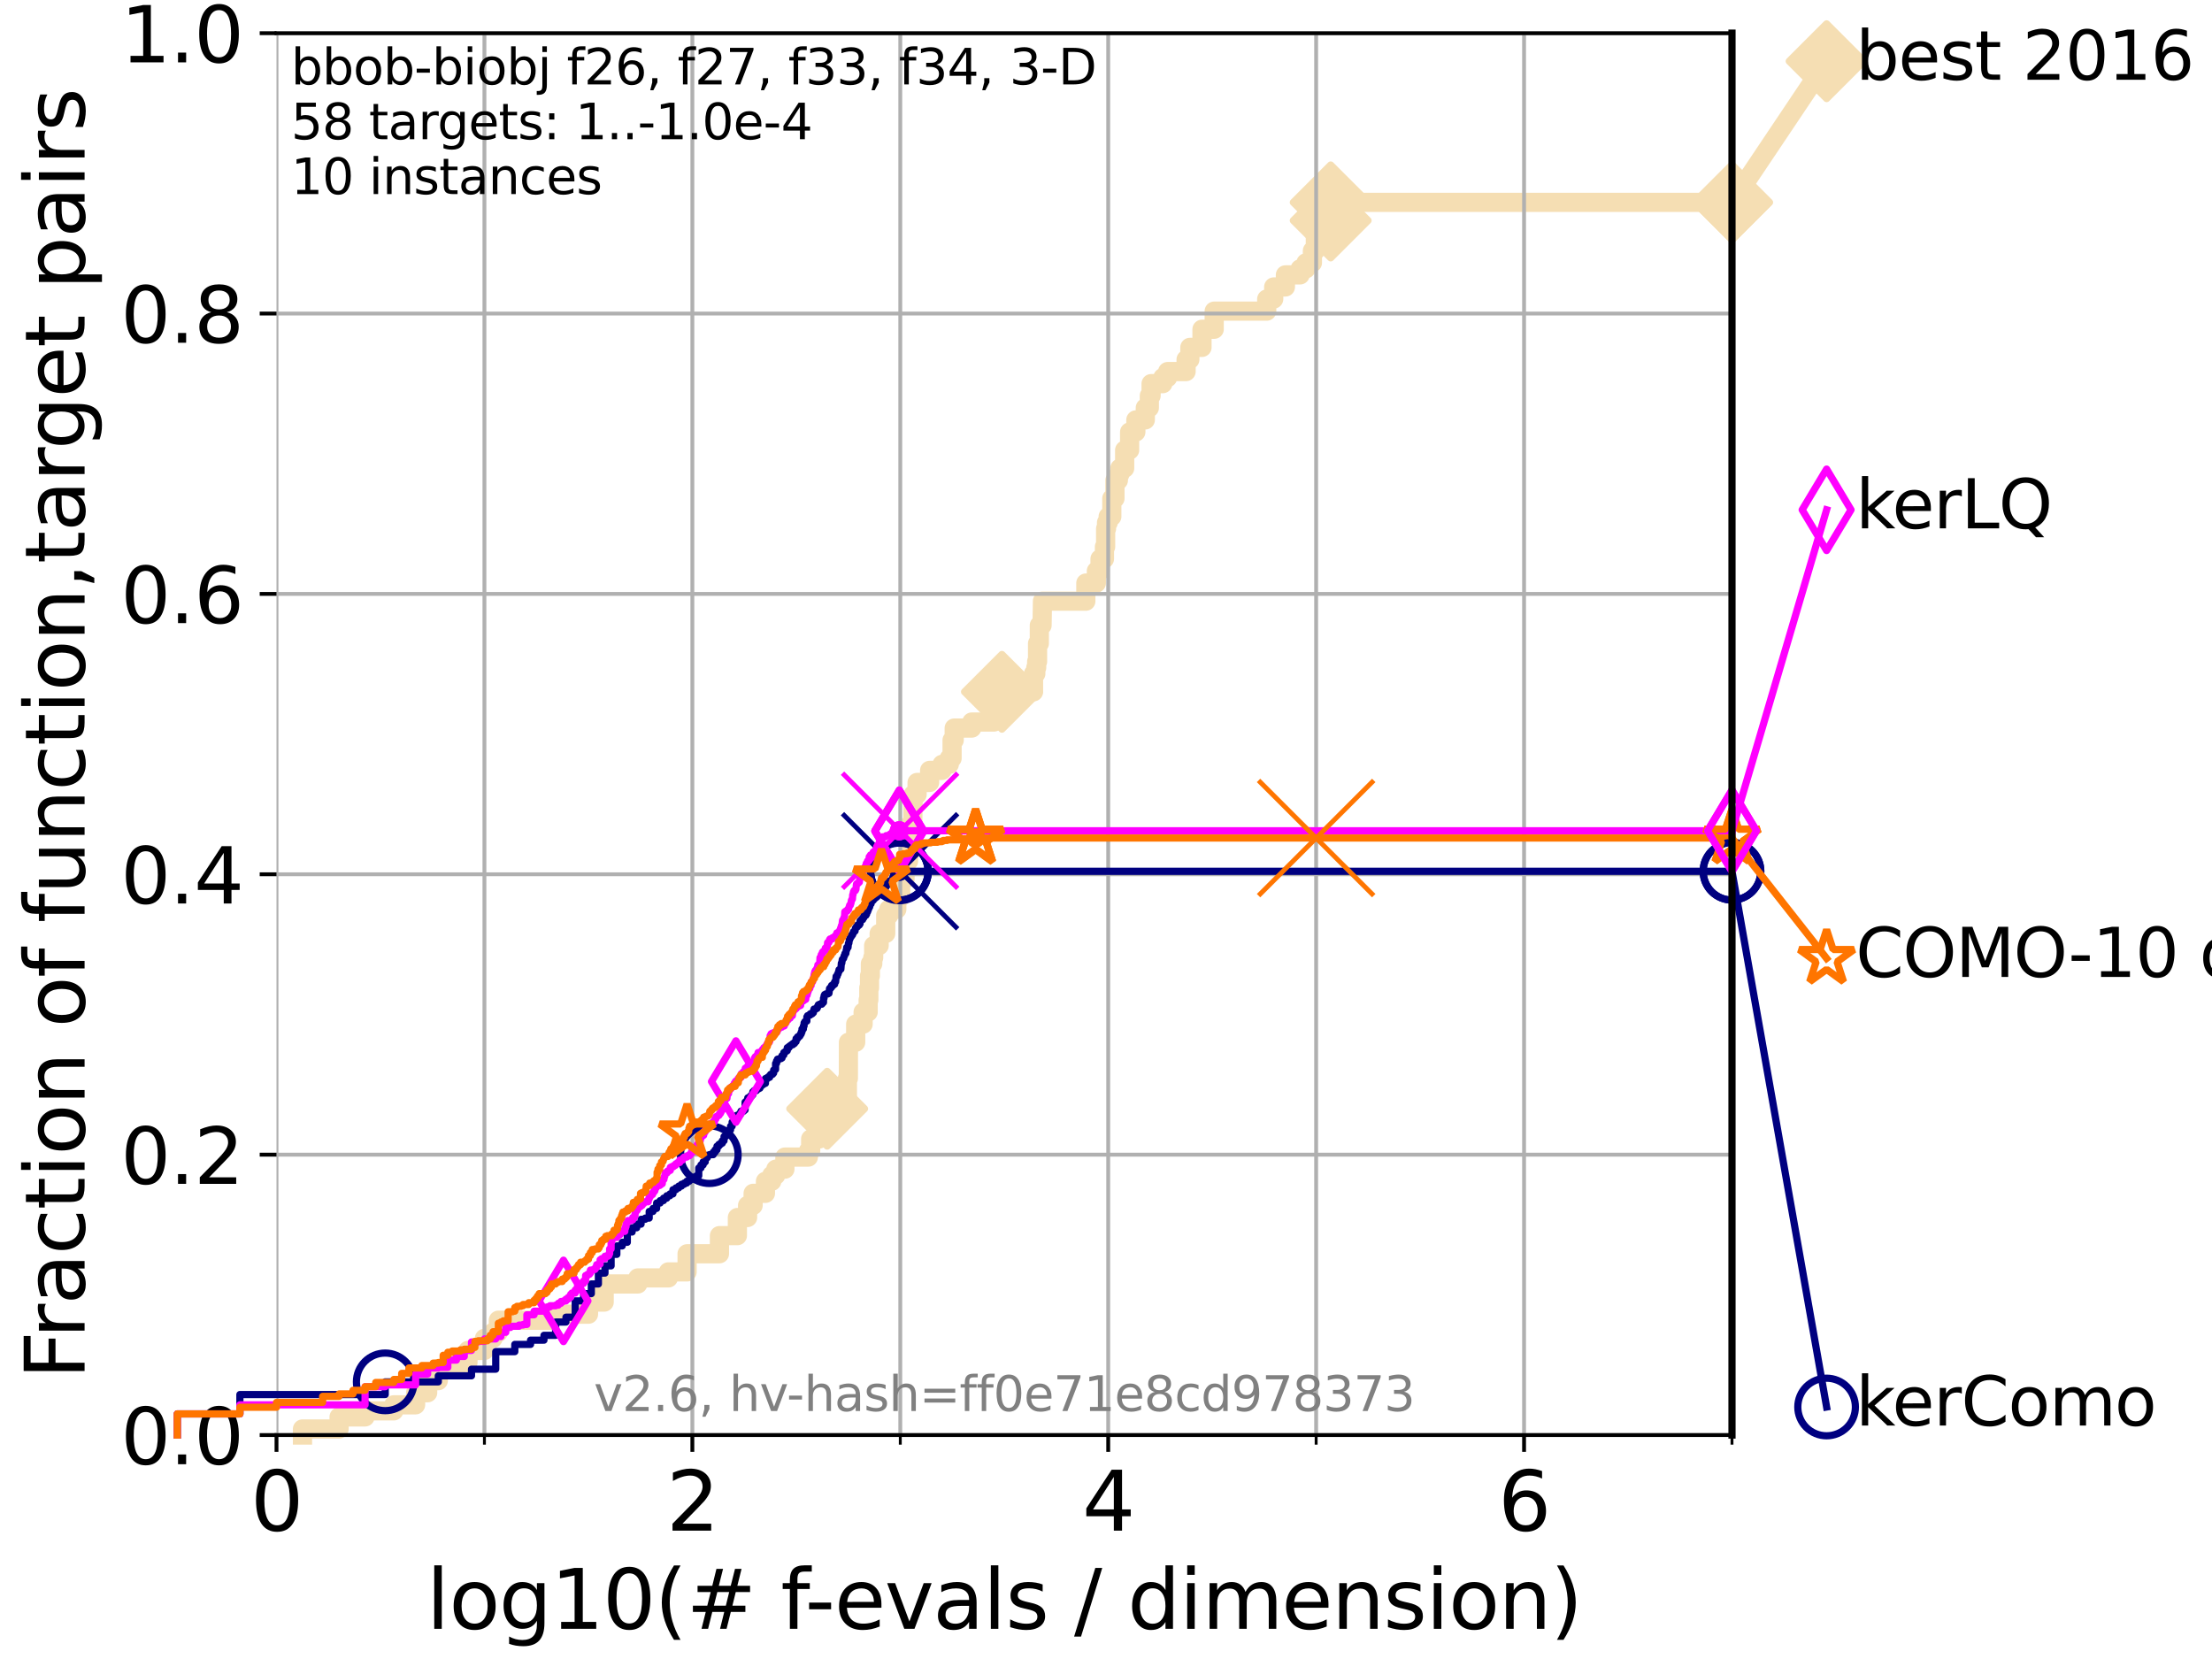<?xml version="1.0" encoding="utf-8" standalone="no"?>
<!DOCTYPE svg PUBLIC "-//W3C//DTD SVG 1.1//EN"
  "http://www.w3.org/Graphics/SVG/1.1/DTD/svg11.dtd">
<svg xmlns:xlink="http://www.w3.org/1999/xlink" width="460.8pt" height="345.6pt" viewBox="0 0 460.8 345.6" xmlns="http://www.w3.org/2000/svg" version="1.1">
 <defs>
  <style type="text/css">*{stroke-linejoin: round; stroke-linecap: butt}</style>
 </defs>
 <g id="figure_1">
  <g id="patch_1">
   <path d="M 0 345.6 
L 460.8 345.6 
L 460.8 0 
L 0 0 
z
" style="fill: #ffffff"/>
  </g>
  <g id="axes_1">
   <g id="patch_2">
    <path d="M 57.6 298.944 
L 360.806 298.944 
L 360.806 6.912 
L 57.6 6.912 
z
" style="fill: #ffffff"/>
   </g>
   <g id="line2d_1">
    <path d="M 63.012 298.944 
L 63.012 297.685 
L 70.639 297.685 
L 70.639 295.168 
L 76.051 295.168 
L 76.051 293.909 
L 82.042 293.909 
L 82.042 292.65 
L 86.578 292.65 
L 86.578 290.133 
L 89.09 290.133 
L 89.09 287.615 
L 91.306 287.615 
L 91.306 285.098 
L 95.081 285.098 
L 95.081 283.839 
L 97.485 283.839 
L 97.485 281.321 
L 100.915 281.321 
L 100.915 278.804 
L 102.708 278.804 
L 102.708 277.545 
L 103.815 277.545 
L 103.815 275.028 
L 114.872 275.028 
L 114.872 273.769 
L 122.599 273.769 
L 122.599 271.251 
L 125.863 271.251 
L 125.863 267.475 
L 132.87 267.475 
L 132.87 266.216 
L 139.232 266.216 
L 139.232 264.958 
L 143.133 264.958 
L 143.133 261.181 
L 149.876 261.181 
L 149.876 257.405 
L 153.613 257.405 
L 153.613 253.629 
L 155.735 253.629 
L 155.735 251.111 
L 156.89 251.111 
L 156.89 248.594 
L 159.457 248.594 
L 159.457 246.076 
L 160.778 246.076 
L 160.778 244.817 
L 161.617 244.817 
L 161.617 243.559 
L 163.509 243.559 
L 163.509 241.041 
L 168.396 241.041 
L 168.396 239.782 
L 168.876 239.782 
L 168.876 237.265 
L 170.666 237.265 
L 170.666 234.747 
L 172.23 234.747 
L 172.314 230.971 
L 173.155 230.971 
L 173.155 228.454 
L 176.526 228.454 
L 176.526 224.677 
L 176.728 224.677 
L 176.75 217.125 
L 178.257 217.125 
L 178.257 213.348 
L 179.805 213.348 
L 179.805 210.831 
L 180.854 210.831 
L 180.854 208.313 
L 180.988 208.313 
L 180.988 205.796 
L 181.138 205.796 
L 181.138 203.278 
L 181.314 203.278 
L 181.314 200.761 
L 181.813 200.761 
L 181.813 199.502 
L 182 199.502 
L 182 196.985 
L 183.143 196.985 
L 183.143 194.467 
L 184.51 194.467 
L 184.51 190.691 
L 185.141 190.691 
L 185.141 189.432 
L 186.823 189.432 
L 186.823 186.914 
L 187.621 186.914 
L 187.621 183.138 
L 188.535 183.138 
L 188.571 179.362 
L 189.27 179.362 
L 189.321 173.068 
L 189.531 173.068 
L 189.531 171.809 
L 190.142 171.809 
L 190.24 165.516 
L 191.048 165.516 
L 191.048 162.998 
L 193.659 162.998 
L 193.659 160.481 
L 196.253 160.481 
L 196.253 159.222 
L 197.755 159.222 
L 197.755 157.963 
L 198.336 157.963 
L 198.336 154.187 
L 198.776 154.187 
L 198.776 151.669 
L 202.446 151.669 
L 202.446 150.41 
L 207.048 150.41 
L 207.048 149.152 
L 208.681 149.152 
L 208.719 144.117 
L 215.303 144.117 
L 215.303 140.34 
L 215.78 140.34 
L 215.78 139.082 
L 215.959 139.082 
L 215.959 137.823 
L 216.142 137.823 
L 216.142 134.047 
L 216.512 134.047 
L 216.512 130.27 
L 217.082 130.27 
L 217.163 125.235 
L 226.201 125.235 
L 226.201 121.459 
L 228.396 121.459 
L 228.396 118.942 
L 229.155 118.942 
L 229.155 116.424 
L 230.078 116.424 
L 230.078 113.906 
L 230.324 113.906 
L 230.324 110.13 
L 230.509 110.13 
L 230.509 108.871 
L 230.853 108.871 
L 230.853 107.613 
L 231.611 107.613 
L 231.611 103.836 
L 232.264 103.836 
L 232.264 100.06 
L 232.979 100.06 
L 232.979 98.801 
L 233.287 98.801 
L 233.287 97.543 
L 234.287 97.543 
L 234.287 93.766 
L 235.321 93.766 
L 235.321 89.99 
L 236.619 89.99 
L 236.619 87.473 
L 238.587 87.473 
L 238.587 84.955 
L 239.429 84.955 
L 239.429 82.438 
L 239.795 82.438 
L 239.795 79.92 
L 242.235 79.92 
L 242.235 78.661 
L 243.24 78.661 
L 243.24 77.402 
L 247.084 77.402 
L 247.084 74.885 
L 247.87 74.885 
L 247.87 72.367 
L 250.397 72.367 
L 250.397 68.591 
L 252.939 68.591 
L 252.939 64.815 
L 263.881 64.815 
L 263.881 62.297 
L 265.335 62.297 
L 265.335 59.78 
L 267.774 59.78 
L 267.774 57.262 
L 270.838 57.262 
L 270.838 56.004 
L 272.059 56.004 
L 272.059 54.745 
L 273.401 54.745 
L 273.401 52.227 
L 274.011 52.227 
L 274.011 49.71 
L 275.003 49.71 
L 275.003 45.934 
L 277.208 45.934 
L 277.208 42.157 
L 360.806 42.157 
L 360.806 42.157 
" style="fill: none; stroke: #f5deb3; stroke-width: 4; stroke-linecap: square"/>
   </g>
   <g id="line2d_2">
    <defs>
     <path id="mf058b082b7" d="M -0 7.778 
L 7.778 0 
L 0 -7.778 
L -7.778 -0 
z
" style="stroke: #f5deb3; stroke-width: 1.5; stroke-linejoin: miter"/>
    </defs>
    <g>
     <use xlink:href="#mf058b082b7" x="172.314" y="230.971" style="fill: #f5deb3; stroke: #f5deb3; stroke-width: 1.5; stroke-linejoin: miter"/>
     <use xlink:href="#mf058b082b7" x="208.719" y="144.117" style="fill: #f5deb3; stroke: #f5deb3; stroke-width: 1.5; stroke-linejoin: miter"/>
     <use xlink:href="#mf058b082b7" x="277.208" y="45.934" style="fill: #f5deb3; stroke: #f5deb3; stroke-width: 1.5; stroke-linejoin: miter"/>
     <use xlink:href="#mf058b082b7" x="277.208" y="42.157" style="fill: #f5deb3; stroke: #f5deb3; stroke-width: 1.5; stroke-linejoin: miter"/>
     <use xlink:href="#mf058b082b7" x="360.806" y="42.157" style="fill: #f5deb3; stroke: #f5deb3; stroke-width: 1.5; stroke-linejoin: miter"/>
    </g>
   </g>
   <g id="line2d_3">
    <path style="fill: none; stroke: #f5deb3; stroke-width: 4; stroke-linecap: square"/>
    <g/>
   </g>
   <g id="line2d_4">
    <path d="M 360.806 42.157 
L 380.515 12.753 
" style="fill: none; stroke: #f5deb3; stroke-width: 4; stroke-linecap: square"/>
    <g>
     <use xlink:href="#mf058b082b7" x="360.806" y="42.157" style="fill: #f5deb3; stroke: #f5deb3; stroke-width: 1.5; stroke-linejoin: miter"/>
     <use xlink:href="#mf058b082b7" x="380.515" y="12.753" style="fill: #f5deb3; stroke: #f5deb3; stroke-width: 1.5; stroke-linejoin: miter"/>
    </g>
   </g>
   <g id="matplotlib.axis_1">
    <g id="xtick_1">
     <g id="line2d_5">
      <path d="M 57.6 298.944 
L 57.6 6.912 
" clip-path="url(#pa868d27442)" style="fill: none; stroke: #b0b0b0; stroke-width: 0.8; stroke-linecap: square"/>
     </g>
     <g id="line2d_6">
      <defs>
       <path id="me9ae26906e" d="M 0 0 
L 0 3.5 
" style="stroke: #000000; stroke-width: 0.8"/>
      </defs>
      <g>
       <use xlink:href="#me9ae26906e" x="57.6" y="298.944" style="stroke: #000000; stroke-width: 0.8"/>
      </g>
     </g>
     <g id="text_1">
      <!-- 0 -->
      <g transform="translate(52.192 318.861) scale(0.17 -0.17)">
       <defs>
        <path id="DejaVuSans-30" d="M 2034 4250 
Q 1547 4250 1301 3770 
Q 1056 3291 1056 2328 
Q 1056 1369 1301 889 
Q 1547 409 2034 409 
Q 2525 409 2770 889 
Q 3016 1369 3016 2328 
Q 3016 3291 2770 3770 
Q 2525 4250 2034 4250 
z
M 2034 4750 
Q 2819 4750 3233 4129 
Q 3647 3509 3647 2328 
Q 3647 1150 3233 529 
Q 2819 -91 2034 -91 
Q 1250 -91 836 529 
Q 422 1150 422 2328 
Q 422 3509 836 4129 
Q 1250 4750 2034 4750 
z
" transform="scale(0.016)"/>
       </defs>
       <use xlink:href="#DejaVuSans-30"/>
      </g>
     </g>
    </g>
    <g id="xtick_2">
     <g id="line2d_7">
      <path d="M 144.23 298.944 
L 144.23 6.912 
" clip-path="url(#pa868d27442)" style="fill: none; stroke: #b0b0b0; stroke-width: 0.8; stroke-linecap: square"/>
     </g>
     <g id="line2d_8">
      <g>
       <use xlink:href="#me9ae26906e" x="144.23" y="298.944" style="stroke: #000000; stroke-width: 0.8"/>
      </g>
     </g>
     <g id="text_2">
      <!-- 2 -->
      <g transform="translate(138.822 318.861) scale(0.17 -0.17)">
       <defs>
        <path id="DejaVuSans-32" d="M 1228 531 
L 3431 531 
L 3431 0 
L 469 0 
L 469 531 
Q 828 903 1448 1529 
Q 2069 2156 2228 2338 
Q 2531 2678 2651 2914 
Q 2772 3150 2772 3378 
Q 2772 3750 2511 3984 
Q 2250 4219 1831 4219 
Q 1534 4219 1204 4116 
Q 875 4013 500 3803 
L 500 4441 
Q 881 4594 1212 4672 
Q 1544 4750 1819 4750 
Q 2544 4750 2975 4387 
Q 3406 4025 3406 3419 
Q 3406 3131 3298 2873 
Q 3191 2616 2906 2266 
Q 2828 2175 2409 1742 
Q 1991 1309 1228 531 
z
" transform="scale(0.016)"/>
       </defs>
       <use xlink:href="#DejaVuSans-32"/>
      </g>
     </g>
    </g>
    <g id="xtick_3">
     <g id="line2d_9">
      <path d="M 230.861 298.944 
L 230.861 6.912 
" clip-path="url(#pa868d27442)" style="fill: none; stroke: #b0b0b0; stroke-width: 0.8; stroke-linecap: square"/>
     </g>
     <g id="line2d_10">
      <g>
       <use xlink:href="#me9ae26906e" x="230.861" y="298.944" style="stroke: #000000; stroke-width: 0.8"/>
      </g>
     </g>
     <g id="text_3">
      <!-- 4 -->
      <g transform="translate(225.453 318.861) scale(0.17 -0.17)">
       <defs>
        <path id="DejaVuSans-34" d="M 2419 4116 
L 825 1625 
L 2419 1625 
L 2419 4116 
z
M 2253 4666 
L 3047 4666 
L 3047 1625 
L 3713 1625 
L 3713 1100 
L 3047 1100 
L 3047 0 
L 2419 0 
L 2419 1100 
L 313 1100 
L 313 1709 
L 2253 4666 
z
" transform="scale(0.016)"/>
       </defs>
       <use xlink:href="#DejaVuSans-34"/>
      </g>
     </g>
    </g>
    <g id="xtick_4">
     <g id="line2d_11">
      <path d="M 317.491 298.944 
L 317.491 6.912 
" clip-path="url(#pa868d27442)" style="fill: none; stroke: #b0b0b0; stroke-width: 0.8; stroke-linecap: square"/>
     </g>
     <g id="line2d_12">
      <g>
       <use xlink:href="#me9ae26906e" x="317.491" y="298.944" style="stroke: #000000; stroke-width: 0.8"/>
      </g>
     </g>
     <g id="text_4">
      <!-- 6 -->
      <g transform="translate(312.083 318.861) scale(0.17 -0.17)">
       <defs>
        <path id="DejaVuSans-36" d="M 2113 2584 
Q 1688 2584 1439 2293 
Q 1191 2003 1191 1497 
Q 1191 994 1439 701 
Q 1688 409 2113 409 
Q 2538 409 2786 701 
Q 3034 994 3034 1497 
Q 3034 2003 2786 2293 
Q 2538 2584 2113 2584 
z
M 3366 4563 
L 3366 3988 
Q 3128 4100 2886 4159 
Q 2644 4219 2406 4219 
Q 1781 4219 1451 3797 
Q 1122 3375 1075 2522 
Q 1259 2794 1537 2939 
Q 1816 3084 2150 3084 
Q 2853 3084 3261 2657 
Q 3669 2231 3669 1497 
Q 3669 778 3244 343 
Q 2819 -91 2113 -91 
Q 1303 -91 875 529 
Q 447 1150 447 2328 
Q 447 3434 972 4092 
Q 1497 4750 2381 4750 
Q 2619 4750 2861 4703 
Q 3103 4656 3366 4563 
z
" transform="scale(0.016)"/>
       </defs>
       <use xlink:href="#DejaVuSans-36"/>
      </g>
     </g>
    </g>
    <g id="xtick_5">
     <g id="line2d_13">
      <path d="M 100.915 298.944 
L 100.915 6.912 
" clip-path="url(#pa868d27442)" style="fill: none; stroke: #b0b0b0; stroke-width: 0.8; stroke-linecap: square"/>
     </g>
     <g id="line2d_14">
      <defs>
       <path id="mf63f2bec8d" d="M 0 0 
L 0 2 
" style="stroke: #000000; stroke-width: 0.6"/>
      </defs>
      <g>
       <use xlink:href="#mf63f2bec8d" x="100.915" y="298.944" style="stroke: #000000; stroke-width: 0.6"/>
      </g>
     </g>
    </g>
    <g id="xtick_6">
     <g id="line2d_15">
      <path d="M 187.546 298.944 
L 187.546 6.912 
" clip-path="url(#pa868d27442)" style="fill: none; stroke: #b0b0b0; stroke-width: 0.8; stroke-linecap: square"/>
     </g>
     <g id="line2d_16">
      <g>
       <use xlink:href="#mf63f2bec8d" x="187.546" y="298.944" style="stroke: #000000; stroke-width: 0.6"/>
      </g>
     </g>
    </g>
    <g id="xtick_7">
     <g id="line2d_17">
      <path d="M 274.176 298.944 
L 274.176 6.912 
" clip-path="url(#pa868d27442)" style="fill: none; stroke: #b0b0b0; stroke-width: 0.8; stroke-linecap: square"/>
     </g>
     <g id="line2d_18">
      <g>
       <use xlink:href="#mf63f2bec8d" x="274.176" y="298.944" style="stroke: #000000; stroke-width: 0.6"/>
      </g>
     </g>
    </g>
    <g id="xtick_8">
     <g id="line2d_19">
      <path d="M 360.806 298.944 
L 360.806 6.912 
" clip-path="url(#pa868d27442)" style="fill: none; stroke: #b0b0b0; stroke-width: 0.8; stroke-linecap: square"/>
     </g>
     <g id="line2d_20">
      <g>
       <use xlink:href="#mf63f2bec8d" x="360.806" y="298.944" style="stroke: #000000; stroke-width: 0.6"/>
      </g>
     </g>
    </g>
    <g id="text_5">
     <!-- log10(# f-evals / dimension) -->
     <g transform="translate(88.823 339.314) scale(0.17 -0.17)">
      <defs>
       <path id="DejaVuSans-6c" d="M 603 4863 
L 1178 4863 
L 1178 0 
L 603 0 
L 603 4863 
z
" transform="scale(0.016)"/>
       <path id="DejaVuSans-6f" d="M 1959 3097 
Q 1497 3097 1228 2736 
Q 959 2375 959 1747 
Q 959 1119 1226 758 
Q 1494 397 1959 397 
Q 2419 397 2687 759 
Q 2956 1122 2956 1747 
Q 2956 2369 2687 2733 
Q 2419 3097 1959 3097 
z
M 1959 3584 
Q 2709 3584 3137 3096 
Q 3566 2609 3566 1747 
Q 3566 888 3137 398 
Q 2709 -91 1959 -91 
Q 1206 -91 779 398 
Q 353 888 353 1747 
Q 353 2609 779 3096 
Q 1206 3584 1959 3584 
z
" transform="scale(0.016)"/>
       <path id="DejaVuSans-67" d="M 2906 1791 
Q 2906 2416 2648 2759 
Q 2391 3103 1925 3103 
Q 1463 3103 1205 2759 
Q 947 2416 947 1791 
Q 947 1169 1205 825 
Q 1463 481 1925 481 
Q 2391 481 2648 825 
Q 2906 1169 2906 1791 
z
M 3481 434 
Q 3481 -459 3084 -895 
Q 2688 -1331 1869 -1331 
Q 1566 -1331 1297 -1286 
Q 1028 -1241 775 -1147 
L 775 -588 
Q 1028 -725 1275 -790 
Q 1522 -856 1778 -856 
Q 2344 -856 2625 -561 
Q 2906 -266 2906 331 
L 2906 616 
Q 2728 306 2450 153 
Q 2172 0 1784 0 
Q 1141 0 747 490 
Q 353 981 353 1791 
Q 353 2603 747 3093 
Q 1141 3584 1784 3584 
Q 2172 3584 2450 3431 
Q 2728 3278 2906 2969 
L 2906 3500 
L 3481 3500 
L 3481 434 
z
" transform="scale(0.016)"/>
       <path id="DejaVuSans-31" d="M 794 531 
L 1825 531 
L 1825 4091 
L 703 3866 
L 703 4441 
L 1819 4666 
L 2450 4666 
L 2450 531 
L 3481 531 
L 3481 0 
L 794 0 
L 794 531 
z
" transform="scale(0.016)"/>
       <path id="DejaVuSans-28" d="M 1984 4856 
Q 1566 4138 1362 3434 
Q 1159 2731 1159 2009 
Q 1159 1288 1364 580 
Q 1569 -128 1984 -844 
L 1484 -844 
Q 1016 -109 783 600 
Q 550 1309 550 2009 
Q 550 2706 781 3412 
Q 1013 4119 1484 4856 
L 1984 4856 
z
" transform="scale(0.016)"/>
       <path id="DejaVuSans-23" d="M 3272 2816 
L 2363 2816 
L 2100 1772 
L 3016 1772 
L 3272 2816 
z
M 2803 4594 
L 2478 3297 
L 3391 3297 
L 3719 4594 
L 4219 4594 
L 3897 3297 
L 4872 3297 
L 4872 2816 
L 3775 2816 
L 3519 1772 
L 4513 1772 
L 4513 1294 
L 3397 1294 
L 3072 0 
L 2572 0 
L 2894 1294 
L 1978 1294 
L 1656 0 
L 1153 0 
L 1478 1294 
L 494 1294 
L 494 1772 
L 1594 1772 
L 1856 2816 
L 850 2816 
L 850 3297 
L 1978 3297 
L 2297 4594 
L 2803 4594 
z
" transform="scale(0.016)"/>
       <path id="DejaVuSans-20" transform="scale(0.016)"/>
       <path id="DejaVuSans-66" d="M 2375 4863 
L 2375 4384 
L 1825 4384 
Q 1516 4384 1395 4259 
Q 1275 4134 1275 3809 
L 1275 3500 
L 2222 3500 
L 2222 3053 
L 1275 3053 
L 1275 0 
L 697 0 
L 697 3053 
L 147 3053 
L 147 3500 
L 697 3500 
L 697 3744 
Q 697 4328 969 4595 
Q 1241 4863 1831 4863 
L 2375 4863 
z
" transform="scale(0.016)"/>
       <path id="DejaVuSans-2d" d="M 313 2009 
L 1997 2009 
L 1997 1497 
L 313 1497 
L 313 2009 
z
" transform="scale(0.016)"/>
       <path id="DejaVuSans-65" d="M 3597 1894 
L 3597 1613 
L 953 1613 
Q 991 1019 1311 708 
Q 1631 397 2203 397 
Q 2534 397 2845 478 
Q 3156 559 3463 722 
L 3463 178 
Q 3153 47 2828 -22 
Q 2503 -91 2169 -91 
Q 1331 -91 842 396 
Q 353 884 353 1716 
Q 353 2575 817 3079 
Q 1281 3584 2069 3584 
Q 2775 3584 3186 3129 
Q 3597 2675 3597 1894 
z
M 3022 2063 
Q 3016 2534 2758 2815 
Q 2500 3097 2075 3097 
Q 1594 3097 1305 2825 
Q 1016 2553 972 2059 
L 3022 2063 
z
" transform="scale(0.016)"/>
       <path id="DejaVuSans-76" d="M 191 3500 
L 800 3500 
L 1894 563 
L 2988 3500 
L 3597 3500 
L 2284 0 
L 1503 0 
L 191 3500 
z
" transform="scale(0.016)"/>
       <path id="DejaVuSans-61" d="M 2194 1759 
Q 1497 1759 1228 1600 
Q 959 1441 959 1056 
Q 959 750 1161 570 
Q 1363 391 1709 391 
Q 2188 391 2477 730 
Q 2766 1069 2766 1631 
L 2766 1759 
L 2194 1759 
z
M 3341 1997 
L 3341 0 
L 2766 0 
L 2766 531 
Q 2569 213 2275 61 
Q 1981 -91 1556 -91 
Q 1019 -91 701 211 
Q 384 513 384 1019 
Q 384 1609 779 1909 
Q 1175 2209 1959 2209 
L 2766 2209 
L 2766 2266 
Q 2766 2663 2505 2880 
Q 2244 3097 1772 3097 
Q 1472 3097 1187 3025 
Q 903 2953 641 2809 
L 641 3341 
Q 956 3463 1253 3523 
Q 1550 3584 1831 3584 
Q 2591 3584 2966 3190 
Q 3341 2797 3341 1997 
z
" transform="scale(0.016)"/>
       <path id="DejaVuSans-73" d="M 2834 3397 
L 2834 2853 
Q 2591 2978 2328 3040 
Q 2066 3103 1784 3103 
Q 1356 3103 1142 2972 
Q 928 2841 928 2578 
Q 928 2378 1081 2264 
Q 1234 2150 1697 2047 
L 1894 2003 
Q 2506 1872 2764 1633 
Q 3022 1394 3022 966 
Q 3022 478 2636 193 
Q 2250 -91 1575 -91 
Q 1294 -91 989 -36 
Q 684 19 347 128 
L 347 722 
Q 666 556 975 473 
Q 1284 391 1588 391 
Q 1994 391 2212 530 
Q 2431 669 2431 922 
Q 2431 1156 2273 1281 
Q 2116 1406 1581 1522 
L 1381 1569 
Q 847 1681 609 1914 
Q 372 2147 372 2553 
Q 372 3047 722 3315 
Q 1072 3584 1716 3584 
Q 2034 3584 2315 3537 
Q 2597 3491 2834 3397 
z
" transform="scale(0.016)"/>
       <path id="DejaVuSans-2f" d="M 1625 4666 
L 2156 4666 
L 531 -594 
L 0 -594 
L 1625 4666 
z
" transform="scale(0.016)"/>
       <path id="DejaVuSans-64" d="M 2906 2969 
L 2906 4863 
L 3481 4863 
L 3481 0 
L 2906 0 
L 2906 525 
Q 2725 213 2448 61 
Q 2172 -91 1784 -91 
Q 1150 -91 751 415 
Q 353 922 353 1747 
Q 353 2572 751 3078 
Q 1150 3584 1784 3584 
Q 2172 3584 2448 3432 
Q 2725 3281 2906 2969 
z
M 947 1747 
Q 947 1113 1208 752 
Q 1469 391 1925 391 
Q 2381 391 2643 752 
Q 2906 1113 2906 1747 
Q 2906 2381 2643 2742 
Q 2381 3103 1925 3103 
Q 1469 3103 1208 2742 
Q 947 2381 947 1747 
z
" transform="scale(0.016)"/>
       <path id="DejaVuSans-69" d="M 603 3500 
L 1178 3500 
L 1178 0 
L 603 0 
L 603 3500 
z
M 603 4863 
L 1178 4863 
L 1178 4134 
L 603 4134 
L 603 4863 
z
" transform="scale(0.016)"/>
       <path id="DejaVuSans-6d" d="M 3328 2828 
Q 3544 3216 3844 3400 
Q 4144 3584 4550 3584 
Q 5097 3584 5394 3201 
Q 5691 2819 5691 2113 
L 5691 0 
L 5113 0 
L 5113 2094 
Q 5113 2597 4934 2840 
Q 4756 3084 4391 3084 
Q 3944 3084 3684 2787 
Q 3425 2491 3425 1978 
L 3425 0 
L 2847 0 
L 2847 2094 
Q 2847 2600 2669 2842 
Q 2491 3084 2119 3084 
Q 1678 3084 1418 2786 
Q 1159 2488 1159 1978 
L 1159 0 
L 581 0 
L 581 3500 
L 1159 3500 
L 1159 2956 
Q 1356 3278 1631 3431 
Q 1906 3584 2284 3584 
Q 2666 3584 2933 3390 
Q 3200 3197 3328 2828 
z
" transform="scale(0.016)"/>
       <path id="DejaVuSans-6e" d="M 3513 2113 
L 3513 0 
L 2938 0 
L 2938 2094 
Q 2938 2591 2744 2837 
Q 2550 3084 2163 3084 
Q 1697 3084 1428 2787 
Q 1159 2491 1159 1978 
L 1159 0 
L 581 0 
L 581 3500 
L 1159 3500 
L 1159 2956 
Q 1366 3272 1645 3428 
Q 1925 3584 2291 3584 
Q 2894 3584 3203 3211 
Q 3513 2838 3513 2113 
z
" transform="scale(0.016)"/>
       <path id="DejaVuSans-29" d="M 513 4856 
L 1013 4856 
Q 1481 4119 1714 3412 
Q 1947 2706 1947 2009 
Q 1947 1309 1714 600 
Q 1481 -109 1013 -844 
L 513 -844 
Q 928 -128 1133 580 
Q 1338 1288 1338 2009 
Q 1338 2731 1133 3434 
Q 928 4138 513 4856 
z
" transform="scale(0.016)"/>
      </defs>
      <use xlink:href="#DejaVuSans-6c"/>
      <use xlink:href="#DejaVuSans-6f" x="27.783"/>
      <use xlink:href="#DejaVuSans-67" x="88.965"/>
      <use xlink:href="#DejaVuSans-31" x="152.441"/>
      <use xlink:href="#DejaVuSans-30" x="216.064"/>
      <use xlink:href="#DejaVuSans-28" x="279.688"/>
      <use xlink:href="#DejaVuSans-23" x="318.701"/>
      <use xlink:href="#DejaVuSans-20" x="402.49"/>
      <use xlink:href="#DejaVuSans-66" x="434.277"/>
      <use xlink:href="#DejaVuSans-2d" x="463.982"/>
      <use xlink:href="#DejaVuSans-65" x="500.066"/>
      <use xlink:href="#DejaVuSans-76" x="561.59"/>
      <use xlink:href="#DejaVuSans-61" x="620.77"/>
      <use xlink:href="#DejaVuSans-6c" x="682.049"/>
      <use xlink:href="#DejaVuSans-73" x="709.832"/>
      <use xlink:href="#DejaVuSans-20" x="761.932"/>
      <use xlink:href="#DejaVuSans-2f" x="793.719"/>
      <use xlink:href="#DejaVuSans-20" x="827.41"/>
      <use xlink:href="#DejaVuSans-64" x="859.197"/>
      <use xlink:href="#DejaVuSans-69" x="922.674"/>
      <use xlink:href="#DejaVuSans-6d" x="950.457"/>
      <use xlink:href="#DejaVuSans-65" x="1047.869"/>
      <use xlink:href="#DejaVuSans-6e" x="1109.393"/>
      <use xlink:href="#DejaVuSans-73" x="1172.771"/>
      <use xlink:href="#DejaVuSans-69" x="1224.871"/>
      <use xlink:href="#DejaVuSans-6f" x="1252.654"/>
      <use xlink:href="#DejaVuSans-6e" x="1313.836"/>
      <use xlink:href="#DejaVuSans-29" x="1377.215"/>
     </g>
    </g>
   </g>
   <g id="matplotlib.axis_2">
    <g id="ytick_1">
     <g id="line2d_21">
      <path d="M 57.6 298.944 
L 360.806 298.944 
" clip-path="url(#pa868d27442)" style="fill: none; stroke: #b0b0b0; stroke-width: 0.8; stroke-linecap: square"/>
     </g>
     <g id="line2d_22">
      <defs>
       <path id="m7db5e68008" d="M 0 0 
L -3.5 0 
" style="stroke: #000000; stroke-width: 0.8"/>
      </defs>
      <g>
       <use xlink:href="#m7db5e68008" x="57.6" y="298.944" style="stroke: #000000; stroke-width: 0.8"/>
      </g>
     </g>
     <g id="text_6">
      <!-- 0.0 -->
      <g transform="translate(25.155 305.023) scale(0.16 -0.16)">
       <defs>
        <path id="DejaVuSans-2e" d="M 684 794 
L 1344 794 
L 1344 0 
L 684 0 
L 684 794 
z
" transform="scale(0.016)"/>
       </defs>
       <use xlink:href="#DejaVuSans-30"/>
       <use xlink:href="#DejaVuSans-2e" x="63.623"/>
       <use xlink:href="#DejaVuSans-30" x="95.41"/>
      </g>
     </g>
    </g>
    <g id="ytick_2">
     <g id="line2d_23">
      <path d="M 57.6 240.538 
L 360.806 240.538 
" clip-path="url(#pa868d27442)" style="fill: none; stroke: #b0b0b0; stroke-width: 0.8; stroke-linecap: square"/>
     </g>
     <g id="line2d_24">
      <g>
       <use xlink:href="#m7db5e68008" x="57.6" y="240.538" style="stroke: #000000; stroke-width: 0.8"/>
      </g>
     </g>
     <g id="text_7">
      <!-- 0.2 -->
      <g transform="translate(25.155 246.616) scale(0.16 -0.16)">
       <use xlink:href="#DejaVuSans-30"/>
       <use xlink:href="#DejaVuSans-2e" x="63.623"/>
       <use xlink:href="#DejaVuSans-32" x="95.41"/>
      </g>
     </g>
    </g>
    <g id="ytick_3">
     <g id="line2d_25">
      <path d="M 57.6 182.131 
L 360.806 182.131 
" clip-path="url(#pa868d27442)" style="fill: none; stroke: #b0b0b0; stroke-width: 0.8; stroke-linecap: square"/>
     </g>
     <g id="line2d_26">
      <g>
       <use xlink:href="#m7db5e68008" x="57.6" y="182.131" style="stroke: #000000; stroke-width: 0.8"/>
      </g>
     </g>
     <g id="text_8">
      <!-- 0.4 -->
      <g transform="translate(25.155 188.21) scale(0.16 -0.16)">
       <use xlink:href="#DejaVuSans-30"/>
       <use xlink:href="#DejaVuSans-2e" x="63.623"/>
       <use xlink:href="#DejaVuSans-34" x="95.41"/>
      </g>
     </g>
    </g>
    <g id="ytick_4">
     <g id="line2d_27">
      <path d="M 57.6 123.725 
L 360.806 123.725 
" clip-path="url(#pa868d27442)" style="fill: none; stroke: #b0b0b0; stroke-width: 0.8; stroke-linecap: square"/>
     </g>
     <g id="line2d_28">
      <g>
       <use xlink:href="#m7db5e68008" x="57.6" y="123.725" style="stroke: #000000; stroke-width: 0.8"/>
      </g>
     </g>
     <g id="text_9">
      <!-- 0.6 -->
      <g transform="translate(25.155 129.804) scale(0.16 -0.16)">
       <use xlink:href="#DejaVuSans-30"/>
       <use xlink:href="#DejaVuSans-2e" x="63.623"/>
       <use xlink:href="#DejaVuSans-36" x="95.41"/>
      </g>
     </g>
    </g>
    <g id="ytick_5">
     <g id="line2d_29">
      <path d="M 57.6 65.318 
L 360.806 65.318 
" clip-path="url(#pa868d27442)" style="fill: none; stroke: #b0b0b0; stroke-width: 0.8; stroke-linecap: square"/>
     </g>
     <g id="line2d_30">
      <g>
       <use xlink:href="#m7db5e68008" x="57.6" y="65.318" style="stroke: #000000; stroke-width: 0.8"/>
      </g>
     </g>
     <g id="text_10">
      <!-- 0.8 -->
      <g transform="translate(25.155 71.397) scale(0.16 -0.16)">
       <defs>
        <path id="DejaVuSans-38" d="M 2034 2216 
Q 1584 2216 1326 1975 
Q 1069 1734 1069 1313 
Q 1069 891 1326 650 
Q 1584 409 2034 409 
Q 2484 409 2743 651 
Q 3003 894 3003 1313 
Q 3003 1734 2745 1975 
Q 2488 2216 2034 2216 
z
M 1403 2484 
Q 997 2584 770 2862 
Q 544 3141 544 3541 
Q 544 4100 942 4425 
Q 1341 4750 2034 4750 
Q 2731 4750 3128 4425 
Q 3525 4100 3525 3541 
Q 3525 3141 3298 2862 
Q 3072 2584 2669 2484 
Q 3125 2378 3379 2068 
Q 3634 1759 3634 1313 
Q 3634 634 3220 271 
Q 2806 -91 2034 -91 
Q 1263 -91 848 271 
Q 434 634 434 1313 
Q 434 1759 690 2068 
Q 947 2378 1403 2484 
z
M 1172 3481 
Q 1172 3119 1398 2916 
Q 1625 2713 2034 2713 
Q 2441 2713 2670 2916 
Q 2900 3119 2900 3481 
Q 2900 3844 2670 4047 
Q 2441 4250 2034 4250 
Q 1625 4250 1398 4047 
Q 1172 3844 1172 3481 
z
" transform="scale(0.016)"/>
       </defs>
       <use xlink:href="#DejaVuSans-30"/>
       <use xlink:href="#DejaVuSans-2e" x="63.623"/>
       <use xlink:href="#DejaVuSans-38" x="95.41"/>
      </g>
     </g>
    </g>
    <g id="ytick_6">
     <g id="line2d_31">
      <path d="M 57.6 6.912 
L 360.806 6.912 
" clip-path="url(#pa868d27442)" style="fill: none; stroke: #b0b0b0; stroke-width: 0.8; stroke-linecap: square"/>
     </g>
     <g id="line2d_32">
      <g>
       <use xlink:href="#m7db5e68008" x="57.6" y="6.912" style="stroke: #000000; stroke-width: 0.8"/>
      </g>
     </g>
     <g id="text_11">
      <!-- 1.0 -->
      <g transform="translate(25.155 12.991) scale(0.16 -0.16)">
       <use xlink:href="#DejaVuSans-31"/>
       <use xlink:href="#DejaVuSans-2e" x="63.623"/>
       <use xlink:href="#DejaVuSans-30" x="95.41"/>
      </g>
     </g>
    </g>
    <g id="text_12">
     <!-- Fraction of function,target pairs -->
     <g transform="translate(17.62 287.313) rotate(-90) scale(0.17 -0.17)">
      <defs>
       <path id="DejaVuSans-46" d="M 628 4666 
L 3309 4666 
L 3309 4134 
L 1259 4134 
L 1259 2759 
L 3109 2759 
L 3109 2228 
L 1259 2228 
L 1259 0 
L 628 0 
L 628 4666 
z
" transform="scale(0.016)"/>
       <path id="DejaVuSans-72" d="M 2631 2963 
Q 2534 3019 2420 3045 
Q 2306 3072 2169 3072 
Q 1681 3072 1420 2755 
Q 1159 2438 1159 1844 
L 1159 0 
L 581 0 
L 581 3500 
L 1159 3500 
L 1159 2956 
Q 1341 3275 1631 3429 
Q 1922 3584 2338 3584 
Q 2397 3584 2469 3576 
Q 2541 3569 2628 3553 
L 2631 2963 
z
" transform="scale(0.016)"/>
       <path id="DejaVuSans-63" d="M 3122 3366 
L 3122 2828 
Q 2878 2963 2633 3030 
Q 2388 3097 2138 3097 
Q 1578 3097 1268 2742 
Q 959 2388 959 1747 
Q 959 1106 1268 751 
Q 1578 397 2138 397 
Q 2388 397 2633 464 
Q 2878 531 3122 666 
L 3122 134 
Q 2881 22 2623 -34 
Q 2366 -91 2075 -91 
Q 1284 -91 818 406 
Q 353 903 353 1747 
Q 353 2603 823 3093 
Q 1294 3584 2113 3584 
Q 2378 3584 2631 3529 
Q 2884 3475 3122 3366 
z
" transform="scale(0.016)"/>
       <path id="DejaVuSans-74" d="M 1172 4494 
L 1172 3500 
L 2356 3500 
L 2356 3053 
L 1172 3053 
L 1172 1153 
Q 1172 725 1289 603 
Q 1406 481 1766 481 
L 2356 481 
L 2356 0 
L 1766 0 
Q 1100 0 847 248 
Q 594 497 594 1153 
L 594 3053 
L 172 3053 
L 172 3500 
L 594 3500 
L 594 4494 
L 1172 4494 
z
" transform="scale(0.016)"/>
       <path id="DejaVuSans-75" d="M 544 1381 
L 544 3500 
L 1119 3500 
L 1119 1403 
Q 1119 906 1312 657 
Q 1506 409 1894 409 
Q 2359 409 2629 706 
Q 2900 1003 2900 1516 
L 2900 3500 
L 3475 3500 
L 3475 0 
L 2900 0 
L 2900 538 
Q 2691 219 2414 64 
Q 2138 -91 1772 -91 
Q 1169 -91 856 284 
Q 544 659 544 1381 
z
M 1991 3584 
L 1991 3584 
z
" transform="scale(0.016)"/>
       <path id="DejaVuSans-2c" d="M 750 794 
L 1409 794 
L 1409 256 
L 897 -744 
L 494 -744 
L 750 256 
L 750 794 
z
" transform="scale(0.016)"/>
       <path id="DejaVuSans-70" d="M 1159 525 
L 1159 -1331 
L 581 -1331 
L 581 3500 
L 1159 3500 
L 1159 2969 
Q 1341 3281 1617 3432 
Q 1894 3584 2278 3584 
Q 2916 3584 3314 3078 
Q 3713 2572 3713 1747 
Q 3713 922 3314 415 
Q 2916 -91 2278 -91 
Q 1894 -91 1617 61 
Q 1341 213 1159 525 
z
M 3116 1747 
Q 3116 2381 2855 2742 
Q 2594 3103 2138 3103 
Q 1681 3103 1420 2742 
Q 1159 2381 1159 1747 
Q 1159 1113 1420 752 
Q 1681 391 2138 391 
Q 2594 391 2855 752 
Q 3116 1113 3116 1747 
z
" transform="scale(0.016)"/>
      </defs>
      <use xlink:href="#DejaVuSans-46"/>
      <use xlink:href="#DejaVuSans-72" x="50.27"/>
      <use xlink:href="#DejaVuSans-61" x="91.383"/>
      <use xlink:href="#DejaVuSans-63" x="152.662"/>
      <use xlink:href="#DejaVuSans-74" x="207.643"/>
      <use xlink:href="#DejaVuSans-69" x="246.852"/>
      <use xlink:href="#DejaVuSans-6f" x="274.635"/>
      <use xlink:href="#DejaVuSans-6e" x="335.816"/>
      <use xlink:href="#DejaVuSans-20" x="399.195"/>
      <use xlink:href="#DejaVuSans-6f" x="430.982"/>
      <use xlink:href="#DejaVuSans-66" x="492.164"/>
      <use xlink:href="#DejaVuSans-20" x="527.369"/>
      <use xlink:href="#DejaVuSans-66" x="559.156"/>
      <use xlink:href="#DejaVuSans-75" x="594.361"/>
      <use xlink:href="#DejaVuSans-6e" x="657.74"/>
      <use xlink:href="#DejaVuSans-63" x="721.119"/>
      <use xlink:href="#DejaVuSans-74" x="776.1"/>
      <use xlink:href="#DejaVuSans-69" x="815.309"/>
      <use xlink:href="#DejaVuSans-6f" x="843.092"/>
      <use xlink:href="#DejaVuSans-6e" x="904.273"/>
      <use xlink:href="#DejaVuSans-2c" x="967.652"/>
      <use xlink:href="#DejaVuSans-74" x="999.439"/>
      <use xlink:href="#DejaVuSans-61" x="1038.648"/>
      <use xlink:href="#DejaVuSans-72" x="1099.928"/>
      <use xlink:href="#DejaVuSans-67" x="1139.291"/>
      <use xlink:href="#DejaVuSans-65" x="1202.768"/>
      <use xlink:href="#DejaVuSans-74" x="1264.291"/>
      <use xlink:href="#DejaVuSans-20" x="1303.5"/>
      <use xlink:href="#DejaVuSans-70" x="1335.287"/>
      <use xlink:href="#DejaVuSans-61" x="1398.764"/>
      <use xlink:href="#DejaVuSans-69" x="1460.043"/>
      <use xlink:href="#DejaVuSans-72" x="1487.826"/>
      <use xlink:href="#DejaVuSans-73" x="1528.939"/>
     </g>
    </g>
   </g>
   <g id="line2d_33">
    <defs>
     <path id="mccefff8f1c" d="M 0 1.5 
C 0.398 1.5 0.779 1.342 1.061 1.061 
C 1.342 0.779 1.5 0.398 1.5 0 
C 1.5 -0.398 1.342 -0.779 1.061 -1.061 
C 0.779 -1.342 0.398 -1.5 0 -1.5 
C -0.398 -1.5 -0.779 -1.342 -1.061 -1.061 
C -1.342 -0.779 -1.5 -0.398 -1.5 0 
C -1.5 0.398 -1.342 0.779 -1.061 1.061 
C -0.779 1.342 -0.398 1.5 0 1.5 
z
" style="stroke: #f5deb3"/>
    </defs>
    <g>
     <use xlink:href="#mccefff8f1c" x="277.208" y="42.157" style="fill: #f5deb3; stroke: #f5deb3"/>
     <use xlink:href="#mccefff8f1c" x="277.208" y="42.157" style="fill: #f5deb3; stroke: #f5deb3"/>
    </g>
   </g>
   <g id="line2d_34">
    <defs>
     <path id="meae6f4d187" d="M 0 1.5 
C 0.398 1.5 0.779 1.342 1.061 1.061 
C 1.342 0.779 1.5 0.398 1.5 0 
C 1.5 -0.398 1.342 -0.779 1.061 -1.061 
C 0.779 -1.342 0.398 -1.5 0 -1.5 
C -0.398 -1.5 -0.779 -1.342 -1.061 -1.061 
C -1.342 -0.779 -1.5 -0.398 -1.5 0 
C -1.5 0.398 -1.342 0.779 -1.061 1.061 
C -0.779 1.342 -0.398 1.5 0 1.5 
z
" style="stroke: #000080"/>
    </defs>
    <g>
     <use xlink:href="#meae6f4d187" x="187.357" y="181.502" style="fill: #000080; stroke: #000080"/>
     <use xlink:href="#meae6f4d187" x="187.357" y="181.502" style="fill: #000080; stroke: #000080"/>
    </g>
   </g>
   <g id="line2d_35">
    <path d="M 36.933 298.944 
L 36.933 294.538 
L 49.973 294.538 
L 49.973 290.51 
L 80.249 290.51 
L 80.249 287.867 
L 91.306 287.867 
L 91.306 286.608 
L 98.223 286.608 
L 98.223 285.224 
L 103.27 285.224 
L 103.27 281.573 
L 107.245 281.573 
L 107.245 280.063 
L 110.525 280.063 
L 110.525 279.181 
L 113.317 279.181 
L 113.317 278.174 
L 115.747 278.174 
L 115.747 275.405 
L 117.9 275.405 
L 117.9 274.398 
L 119.831 274.398 
L 119.831 271 
L 121.582 271 
L 121.582 269.489 
L 123.184 269.489 
L 123.184 267.475 
L 124.66 267.475 
L 124.66 265.209 
L 126.029 265.209 
L 126.029 263.699 
L 127.304 263.699 
L 127.304 261.307 
L 128.499 261.307 
L 128.499 259.545 
L 129.623 259.545 
L 129.623 258.79 
L 130.683 258.79 
L 130.683 256.65 
L 131.686 256.65 
L 131.686 255.769 
L 132.639 255.769 
L 132.639 255.013 
L 133.546 255.013 
L 133.546 254.006 
L 134.411 254.006 
L 134.411 253.755 
L 135.238 253.755 
L 135.238 252.37 
L 136.03 252.37 
L 136.03 251.741 
L 136.79 251.741 
L 136.79 250.608 
L 137.521 250.608 
L 137.521 250.104 
L 138.224 250.104 
L 138.224 249.601 
L 138.902 249.601 
L 138.902 249.097 
L 139.556 249.097 
L 139.556 248.72 
L 140.189 248.72 
L 140.189 247.838 
L 140.801 247.838 
L 140.801 247.461 
L 141.393 247.461 
L 141.393 247.083 
L 141.968 247.083 
L 141.968 246.706 
L 142.525 246.706 
L 142.525 246.454 
L 143.066 246.454 
L 143.066 246.076 
L 143.593 246.076 
L 143.593 245.699 
L 144.105 245.699 
L 144.105 245.447 
L 144.603 245.447 
L 144.603 245.195 
L 145.088 245.195 
L 145.088 244.943 
L 145.562 244.943 
L 145.562 243.307 
L 146.023 243.307 
L 146.023 242.677 
L 146.474 242.677 
L 146.474 242.048 
L 146.914 242.048 
L 146.914 241.167 
L 147.344 241.167 
L 147.344 240.663 
L 147.764 240.663 
L 147.764 240.538 
L 148.578 240.538 
L 148.578 240.034 
L 148.972 240.034 
L 148.972 239.531 
L 149.358 239.531 
L 149.358 238.775 
L 149.736 238.775 
L 149.736 238.398 
L 150.107 238.398 
L 150.107 238.146 
L 150.47 238.146 
L 150.47 237.642 
L 150.827 237.642 
L 150.827 236.761 
L 151.177 236.761 
L 151.177 236.51 
L 151.52 236.51 
L 151.52 235.754 
L 151.858 235.754 
L 151.858 235.377 
L 152.189 235.377 
L 152.189 234.621 
L 152.515 234.621 
L 152.515 233.74 
L 152.835 233.74 
L 152.835 233.237 
L 153.15 233.237 
L 153.15 233.111 
L 153.46 233.111 
L 153.46 232.356 
L 154.064 232.356 
L 154.064 231.978 
L 154.359 231.978 
L 154.359 231.475 
L 154.936 231.475 
L 154.936 231.223 
L 155.218 231.223 
L 155.218 229.586 
L 155.495 229.586 
L 155.495 229.335 
L 155.769 229.335 
L 155.769 228.705 
L 156.039 228.705 
L 156.039 228.579 
L 156.305 228.579 
L 156.305 228.328 
L 156.567 228.328 
L 156.567 228.076 
L 156.825 228.076 
L 156.825 227.447 
L 157.081 227.447 
L 157.081 227.195 
L 157.581 227.195 
L 157.581 226.943 
L 157.826 226.943 
L 157.826 226.817 
L 158.068 226.817 
L 158.068 226.691 
L 158.306 226.691 
L 158.306 226.314 
L 158.542 226.314 
L 158.542 225.936 
L 159.005 225.936 
L 159.005 225.684 
L 159.457 225.684 
L 159.457 224.677 
L 159.899 224.677 
L 159.899 224.425 
L 160.33 224.425 
L 160.33 224.048 
L 160.542 224.048 
L 160.542 223.796 
L 160.959 223.796 
L 160.959 223.544 
L 161.164 223.544 
L 161.164 222.915 
L 161.367 222.915 
L 161.367 222.789 
L 161.567 222.789 
L 161.567 221.53 
L 161.766 221.53 
L 161.766 221.027 
L 161.962 221.027 
L 161.962 220.649 
L 162.349 220.649 
L 162.349 220.523 
L 162.728 220.523 
L 162.728 220.397 
L 162.915 220.397 
L 162.915 219.894 
L 163.1 219.894 
L 163.1 219.768 
L 163.283 219.768 
L 163.283 219.265 
L 163.464 219.265 
L 163.464 219.139 
L 163.644 219.139 
L 163.644 219.013 
L 163.822 219.013 
L 163.822 218.887 
L 163.998 218.887 
L 163.998 218.258 
L 164.346 218.258 
L 164.346 218.006 
L 164.517 218.006 
L 164.517 217.88 
L 164.687 217.88 
L 164.687 217.754 
L 164.855 217.754 
L 164.855 217.628 
L 165.187 217.628 
L 165.187 217.376 
L 165.514 217.376 
L 165.514 217.125 
L 165.675 217.125 
L 165.675 216.999 
L 165.835 216.999 
L 165.835 216.369 
L 166.15 216.369 
L 166.15 215.992 
L 166.461 215.992 
L 166.461 215.866 
L 166.614 215.866 
L 166.614 215.614 
L 166.766 215.614 
L 166.766 215.362 
L 166.917 215.362 
L 166.917 214.985 
L 167.066 214.985 
L 167.066 214.355 
L 167.362 214.355 
L 167.362 213.726 
L 167.508 213.726 
L 167.508 213.097 
L 167.653 213.097 
L 167.653 212.845 
L 167.797 212.845 
L 167.797 212.719 
L 168.081 212.719 
L 168.081 211.838 
L 168.222 211.838 
L 168.222 211.586 
L 168.5 211.586 
L 168.5 211.46 
L 168.774 211.46 
L 168.774 211.209 
L 169.178 211.209 
L 169.178 211.083 
L 169.311 211.083 
L 169.311 210.957 
L 169.443 210.957 
L 169.443 210.579 
L 169.573 210.579 
L 169.573 210.202 
L 169.961 210.202 
L 169.961 210.076 
L 170.214 210.076 
L 170.214 209.824 
L 170.34 209.824 
L 170.34 209.572 
L 170.465 209.572 
L 170.465 209.32 
L 170.712 209.32 
L 170.712 209.195 
L 171.197 209.195 
L 171.197 209.069 
L 171.316 209.069 
L 171.316 208.817 
L 171.552 208.817 
L 171.552 207.936 
L 171.669 207.936 
L 171.669 207.432 
L 171.786 207.432 
L 171.786 207.18 
L 172.016 207.18 
L 172.016 207.055 
L 172.469 207.055 
L 172.469 206.929 
L 172.691 206.929 
L 172.801 205.922 
L 173.019 205.922 
L 173.019 205.67 
L 173.235 205.67 
L 173.235 205.292 
L 173.555 205.292 
L 173.555 205.041 
L 173.869 205.041 
L 173.869 204.537 
L 174.075 204.537 
L 174.178 203.404 
L 174.381 203.404 
L 174.481 202.901 
L 174.582 202.901 
L 174.681 202.397 
L 174.78 202.397 
L 174.78 202.02 
L 174.977 202.02 
L 174.977 201.894 
L 175.172 201.894 
L 175.268 200.635 
L 175.364 200.635 
L 175.46 199.88 
L 175.555 199.88 
L 175.65 199.628 
L 175.744 199.628 
L 175.838 199.124 
L 175.931 199.124 
L 176.024 198.621 
L 176.208 198.621 
L 176.299 197.866 
L 176.39 197.866 
L 176.39 197.362 
L 176.661 197.362 
L 176.75 196.481 
L 176.839 196.481 
L 176.927 195.726 
L 177.015 195.726 
L 177.103 195.348 
L 177.19 195.348 
L 177.277 194.971 
L 177.449 194.971 
L 177.449 194.719 
L 177.62 194.719 
L 177.705 194.341 
L 177.789 194.341 
L 177.789 194.089 
L 177.957 194.089 
L 177.957 193.964 
L 178.123 193.964 
L 178.206 193.334 
L 178.288 193.334 
L 178.37 193.082 
L 178.614 193.082 
L 178.614 192.705 
L 179.013 192.705 
L 179.091 192.453 
L 179.17 192.453 
L 179.17 191.824 
L 179.326 191.824 
L 179.403 191.572 
L 179.71 191.572 
L 179.71 191.194 
L 179.937 191.194 
L 180.012 190.691 
L 180.383 190.691 
L 180.456 190.439 
L 180.529 190.439 
L 180.602 189.936 
L 180.746 189.936 
L 180.818 189.558 
L 180.89 189.558 
L 180.961 189.18 
L 181.032 189.18 
L 181.032 188.928 
L 181.173 188.928 
L 181.173 188.299 
L 181.453 188.299 
L 181.522 187.796 
L 181.66 187.796 
L 181.66 187.544 
L 181.932 187.544 
L 182 187.166 
L 182.267 187.166 
L 182.267 186.914 
L 182.596 186.914 
L 182.596 186.789 
L 182.726 186.789 
L 182.726 186.411 
L 182.984 186.411 
L 182.984 186.159 
L 183.238 186.159 
L 183.238 186.033 
L 183.426 186.033 
L 183.488 185.53 
L 183.674 185.53 
L 183.736 185.278 
L 183.797 185.278 
L 183.797 185.152 
L 184.221 185.152 
L 184.281 184.9 
L 184.518 184.9 
L 184.577 184.523 
L 184.752 184.523 
L 184.81 184.019 
L 184.926 184.019 
L 184.926 183.768 
L 185.155 183.768 
L 185.155 183.642 
L 185.269 183.642 
L 185.269 183.516 
L 185.716 183.516 
L 185.827 183.138 
L 185.881 183.138 
L 185.991 182.761 
L 186.422 182.761 
L 186.475 182.383 
L 186.581 182.383 
L 186.581 182.257 
L 186.843 182.257 
L 186.843 182.005 
L 187.05 182.005 
L 187.05 181.879 
L 187.255 181.879 
L 187.357 181.502 
L 360.806 181.502 
L 360.806 181.502 
" style="fill: none; stroke: #000080; stroke-width: 1.5; stroke-linecap: square"/>
   </g>
   <g id="line2d_36">
    <defs>
     <path id="m4dec2802da" d="M 0 6 
C 1.591 6 3.117 5.368 4.243 4.243 
C 5.368 3.117 6 1.591 6 0 
C 6 -1.591 5.368 -3.117 4.243 -4.243 
C 3.117 -5.368 1.591 -6 0 -6 
C -1.591 -6 -3.117 -5.368 -4.243 -4.243 
C -5.368 -3.117 -6 -1.591 -6 0 
C -6 1.591 -5.368 3.117 -4.243 4.243 
C -3.117 5.368 -1.591 6 0 6 
z
" style="stroke: #000080; stroke-width: 1.5"/>
    </defs>
    <g>
     <use xlink:href="#m4dec2802da" x="80.249" y="287.867" style="fill-opacity: 0; stroke: #000080; stroke-width: 1.5"/>
     <use xlink:href="#m4dec2802da" x="147.764" y="240.538" style="fill-opacity: 0; stroke: #000080; stroke-width: 1.5"/>
     <use xlink:href="#m4dec2802da" x="187.357" y="181.628" style="fill-opacity: 0; stroke: #000080; stroke-width: 1.5"/>
     <use xlink:href="#m4dec2802da" x="187.357" y="181.502" style="fill-opacity: 0; stroke: #000080; stroke-width: 1.5"/>
     <use xlink:href="#m4dec2802da" x="187.357" y="181.502" style="fill-opacity: 0; stroke: #000080; stroke-width: 1.5"/>
     <use xlink:href="#m4dec2802da" x="360.806" y="181.502" style="fill-opacity: 0; stroke: #000080; stroke-width: 1.5"/>
    </g>
   </g>
   <g id="line2d_37">
    <path style="fill: none; stroke: #000080; stroke-width: 1.5; stroke-linecap: square"/>
    <g/>
   </g>
   <g id="line2d_38">
    <path d="M 187.502 181.502 
" clip-path="url(#pa868d27442)" style="fill: none; stroke: #000080; stroke-width: 1.5; stroke-linecap: square"/>
    <defs>
     <path id="mb1fa7476e0" d="M -12 12 
L 12 -12 
M -12 -12 
L 12 12 
" style="stroke: #000080"/>
    </defs>
    <g clip-path="url(#pa868d27442)">
     <use xlink:href="#mb1fa7476e0" x="187.502" y="181.502" style="fill: #000080; stroke: #000080"/>
    </g>
   </g>
   <g id="line2d_39">
    <defs>
     <path id="mac78828f9c" d="M 0 1.5 
C 0.398 1.5 0.779 1.342 1.061 1.061 
C 1.342 0.779 1.5 0.398 1.5 0 
C 1.5 -0.398 1.342 -0.779 1.061 -1.061 
C 0.779 -1.342 0.398 -1.5 0 -1.5 
C -0.398 -1.5 -0.779 -1.342 -1.061 -1.061 
C -1.342 -0.779 -1.5 -0.398 -1.5 0 
C -1.5 0.398 -1.342 0.779 -1.061 1.061 
C -0.779 1.342 -0.398 1.5 0 1.5 
z
" style="stroke: #ff00ff"/>
    </defs>
    <g>
     <use xlink:href="#mac78828f9c" x="187.344" y="173.068" style="fill: #ff00ff; stroke: #ff00ff"/>
     <use xlink:href="#mac78828f9c" x="187.344" y="173.068" style="fill: #ff00ff; stroke: #ff00ff"/>
    </g>
   </g>
   <g id="line2d_40">
    <path d="M 36.933 298.944 
L 36.933 294.538 
L 49.973 294.538 
L 49.973 292.65 
L 76.051 292.65 
L 76.051 288.874 
L 80.249 288.874 
L 80.249 288.496 
L 86.578 288.496 
L 86.578 286.231 
L 89.09 286.231 
L 89.09 284.972 
L 91.306 284.972 
L 91.306 284.846 
L 93.288 284.846 
L 93.288 283.335 
L 95.081 283.335 
L 95.081 282.58 
L 96.718 282.58 
L 96.718 281.321 
L 98.223 281.321 
L 98.223 279.559 
L 99.617 279.559 
L 99.617 279.433 
L 100.915 279.433 
L 100.915 278.93 
L 103.27 278.93 
L 103.27 278.426 
L 104.345 278.426 
L 104.345 277.545 
L 105.362 277.545 
L 105.362 276.538 
L 106.327 276.538 
L 106.327 276.286 
L 108.12 276.286 
L 108.12 276.035 
L 108.956 276.035 
L 108.956 275.909 
L 109.757 275.909 
L 109.757 273.895 
L 111.262 273.895 
L 111.262 273.139 
L 113.317 273.139 
L 113.317 272.636 
L 113.954 272.636 
L 113.954 272.258 
L 114.571 272.258 
L 114.571 272.007 
L 115.747 272.007 
L 115.747 271.881 
L 116.309 271.881 
L 116.309 271.503 
L 116.854 271.503 
L 116.854 271.125 
L 117.384 271.125 
L 117.384 271 
L 117.9 271 
L 117.9 270.622 
L 118.401 270.622 
L 118.401 270.244 
L 118.89 270.244 
L 118.89 269.615 
L 119.129 269.615 
L 119.129 269.363 
L 119.831 269.363 
L 119.831 268.734 
L 120.284 268.734 
L 120.284 267.979 
L 120.944 267.979 
L 120.944 267.349 
L 121.582 267.349 
L 121.582 266.846 
L 121.995 266.846 
L 121.995 265.713 
L 122.4 265.713 
L 122.4 265.461 
L 122.796 265.461 
L 122.796 265.209 
L 122.991 265.209 
L 122.991 264.58 
L 123.564 264.58 
L 123.564 264.454 
L 123.936 264.454 
L 123.936 264.202 
L 124.12 264.202 
L 124.12 263.951 
L 124.302 263.951 
L 124.302 263.447 
L 124.66 263.447 
L 124.66 263.321 
L 125.012 263.321 
L 125.012 262.44 
L 125.185 262.44 
L 125.185 262.314 
L 125.357 262.314 
L 125.357 262.188 
L 126.029 262.188 
L 126.029 261.685 
L 126.677 261.685 
L 126.677 261.559 
L 126.836 261.559 
L 126.836 261.181 
L 126.994 261.181 
L 126.994 260.174 
L 127.304 260.174 
L 127.304 258.664 
L 127.458 258.664 
L 127.458 258.034 
L 127.61 258.034 
L 127.61 257.783 
L 128.499 257.783 
L 128.499 257.405 
L 128.786 257.405 
L 128.786 257.279 
L 129.069 257.279 
L 129.069 257.153 
L 129.209 257.153 
L 129.209 256.65 
L 129.348 256.65 
L 129.348 256.524 
L 130.16 256.524 
L 130.16 255.894 
L 130.292 255.894 
L 130.292 255.517 
L 130.423 255.517 
L 130.423 254.887 
L 130.553 254.887 
L 130.553 254.762 
L 130.683 254.762 
L 130.683 254.51 
L 130.811 254.51 
L 130.811 254.258 
L 131.44 254.258 
L 131.44 254.132 
L 131.808 254.132 
L 131.808 253.629 
L 132.169 253.629 
L 132.169 253.377 
L 132.287 253.377 
L 132.287 252.622 
L 132.405 252.622 
L 132.405 252.37 
L 132.523 252.37 
L 132.523 252.244 
L 132.639 252.244 
L 132.639 252.118 
L 132.755 252.118 
L 132.755 251.489 
L 133.211 251.489 
L 133.211 251.363 
L 133.435 251.363 
L 133.435 251.111 
L 133.766 251.111 
L 133.875 250.734 
L 134.091 250.734 
L 134.091 250.356 
L 135.034 250.356 
L 135.136 249.727 
L 135.238 249.727 
L 135.238 249.349 
L 135.439 249.349 
L 135.439 248.845 
L 135.933 248.845 
L 136.03 248.342 
L 136.223 248.342 
L 136.223 248.09 
L 136.414 248.09 
L 136.414 247.461 
L 136.697 247.461 
L 136.697 247.083 
L 136.975 247.083 
L 136.975 246.957 
L 137.431 246.957 
L 137.431 246.831 
L 137.61 246.831 
L 137.61 246.58 
L 137.963 246.58 
L 138.051 245.699 
L 138.31 245.699 
L 138.396 245.069 
L 138.481 245.069 
L 138.566 244.314 
L 138.985 244.314 
L 139.068 243.936 
L 139.395 243.936 
L 139.395 243.81 
L 139.637 243.81 
L 139.637 243.181 
L 139.875 243.181 
L 139.875 243.055 
L 140.266 243.055 
L 140.344 242.803 
L 140.65 242.803 
L 140.65 242.677 
L 140.801 242.677 
L 140.801 242.426 
L 141.025 242.426 
L 141.025 242.3 
L 141.173 242.3 
L 141.173 242.174 
L 141.611 242.174 
L 141.611 241.67 
L 142.179 241.67 
L 142.248 241.293 
L 142.387 241.293 
L 142.387 241.167 
L 142.525 241.167 
L 142.525 241.041 
L 143.066 241.041 
L 143.133 240.789 
L 143.593 240.789 
L 143.593 240.538 
L 143.85 240.538 
L 143.914 240.286 
L 143.978 240.286 
L 144.041 239.908 
L 144.541 239.908 
L 144.541 239.531 
L 144.908 239.531 
L 144.908 238.901 
L 145.028 238.901 
L 145.028 238.775 
L 145.148 238.775 
L 145.148 238.649 
L 145.267 238.649 
L 145.267 238.398 
L 145.562 238.398 
L 145.562 237.768 
L 145.852 237.768 
L 145.909 237.139 
L 146.023 237.139 
L 146.08 236.761 
L 146.25 236.761 
L 146.25 236.51 
L 146.585 236.51 
L 146.585 235.88 
L 146.86 235.88 
L 146.914 235.377 
L 147.184 235.377 
L 147.291 234.621 
L 147.45 234.621 
L 147.45 234.496 
L 147.868 234.496 
L 147.971 234.244 
L 148.074 234.244 
L 148.176 233.992 
L 148.428 233.992 
L 148.478 233.74 
L 148.825 233.74 
L 148.923 233.111 
L 149.118 233.111 
L 149.166 232.607 
L 149.406 232.607 
L 149.406 232.482 
L 149.595 232.482 
L 149.595 232.356 
L 149.783 232.356 
L 149.876 231.978 
L 150.061 231.978 
L 150.107 231.726 
L 150.198 231.726 
L 150.244 231.349 
L 150.335 231.349 
L 150.335 231.223 
L 150.515 231.223 
L 150.605 230.593 
L 150.783 230.593 
L 150.871 229.838 
L 150.915 229.838 
L 151.003 229.083 
L 151.133 229.083 
L 151.133 228.831 
L 151.435 228.831 
L 151.52 228.076 
L 151.563 228.076 
L 151.563 227.824 
L 151.774 227.824 
L 151.816 227.321 
L 151.9 227.321 
L 151.983 226.817 
L 152.271 226.817 
L 152.312 226.44 
L 152.636 226.44 
L 152.636 226.188 
L 152.875 226.188 
L 152.954 225.684 
L 153.111 225.684 
L 153.189 225.307 
L 153.306 225.307 
L 153.306 225.181 
L 153.536 225.181 
L 153.613 224.929 
L 153.764 224.929 
L 153.764 224.677 
L 153.877 224.677 
L 153.952 224.425 
L 154.396 224.425 
L 154.432 223.67 
L 154.686 223.67 
L 154.686 223.544 
L 154.829 223.544 
L 154.829 223.293 
L 154.971 223.293 
L 154.971 223.167 
L 155.253 223.167 
L 155.253 222.537 
L 155.426 222.537 
L 155.426 222.411 
L 155.769 222.411 
L 155.769 222.034 
L 156.172 222.034 
L 156.172 221.908 
L 156.469 221.908 
L 156.469 221.782 
L 156.825 221.782 
L 156.825 221.656 
L 157.017 221.656 
L 157.112 221.279 
L 157.144 221.279 
L 157.175 220.397 
L 157.301 220.397 
L 157.332 220.146 
L 157.611 220.146 
L 157.703 219.768 
L 157.795 219.768 
L 157.886 219.516 
L 157.917 219.516 
L 157.917 219.265 
L 158.336 219.265 
L 158.336 219.139 
L 158.775 219.139 
L 158.833 218.635 
L 159.005 218.635 
L 159.005 218.509 
L 159.119 218.509 
L 159.119 218.258 
L 159.429 218.258 
L 159.429 218.006 
L 159.652 218.006 
L 159.707 217.628 
L 159.899 217.628 
L 159.899 217.251 
L 160.142 217.251 
L 160.142 216.999 
L 160.33 216.999 
L 160.436 215.74 
L 160.516 215.74 
L 160.621 215.362 
L 160.83 215.362 
L 160.83 215.237 
L 161.164 215.237 
L 161.164 215.111 
L 161.766 215.111 
L 161.791 214.859 
L 161.938 214.859 
L 161.987 214.481 
L 162.06 214.481 
L 162.06 214.355 
L 162.181 214.355 
L 162.181 214.23 
L 162.373 214.23 
L 162.373 213.978 
L 162.869 213.978 
L 162.892 213.726 
L 163.374 213.726 
L 163.464 213.223 
L 163.622 213.223 
L 163.622 212.971 
L 163.8 212.971 
L 163.888 212.467 
L 164.173 212.467 
L 164.216 212.216 
L 164.389 212.216 
L 164.389 212.09 
L 164.602 212.09 
L 164.666 211.586 
L 165.063 211.586 
L 165.146 210.957 
L 165.187 210.957 
L 165.208 210.453 
L 165.372 210.453 
L 165.372 210.327 
L 165.615 210.327 
L 165.615 210.076 
L 165.894 210.076 
L 165.894 209.824 
L 166.033 209.824 
L 166.033 209.572 
L 166.518 209.572 
L 166.518 209.446 
L 166.785 209.446 
L 166.879 208.565 
L 167.27 208.565 
L 167.27 208.439 
L 167.472 208.439 
L 167.508 208.188 
L 167.85 208.188 
L 167.957 207.306 
L 168.134 207.306 
L 168.222 206.803 
L 168.274 206.803 
L 168.344 206.425 
L 168.414 206.425 
L 168.483 205.922 
L 168.706 205.922 
L 168.757 205.292 
L 168.977 205.292 
L 169.011 204.537 
L 169.278 204.537 
L 169.327 204.034 
L 169.41 204.034 
L 169.508 203.53 
L 169.524 203.53 
L 169.622 202.901 
L 169.639 202.901 
L 169.736 202.397 
L 169.865 202.397 
L 169.865 202.145 
L 170.088 202.145 
L 170.136 201.768 
L 170.23 201.768 
L 170.34 201.264 
L 170.371 201.264 
L 170.371 201.013 
L 170.62 201.013 
L 170.62 200.761 
L 170.758 200.761 
L 170.819 199.502 
L 170.971 199.502 
L 171.077 198.873 
L 171.256 198.873 
L 171.316 198.369 
L 171.434 198.369 
L 171.434 198.243 
L 171.64 198.243 
L 171.713 197.992 
L 171.93 197.992 
L 171.93 197.488 
L 172.23 197.488 
L 172.258 197.11 
L 172.342 197.11 
L 172.399 196.355 
L 172.663 196.355 
L 172.663 196.103 
L 172.787 196.103 
L 172.815 195.726 
L 172.911 195.726 
L 172.911 195.6 
L 173.396 195.6 
L 173.409 195.348 
L 173.752 195.348 
L 173.843 195.096 
L 173.946 195.096 
L 173.946 194.971 
L 174.19 194.971 
L 174.19 194.719 
L 174.305 194.719 
L 174.33 194.341 
L 174.594 194.341 
L 174.594 194.215 
L 174.805 194.215 
L 174.904 193.838 
L 175.014 193.838 
L 175.111 193.334 
L 175.172 193.334 
L 175.28 192.831 
L 175.388 192.831 
L 175.496 191.824 
L 175.52 191.824 
L 175.52 191.698 
L 175.685 191.698 
L 175.685 191.446 
L 175.814 191.446 
L 175.838 191.068 
L 175.931 191.068 
L 175.989 189.936 
L 176.162 189.936 
L 176.162 189.81 
L 176.47 189.81 
L 176.47 189.684 
L 176.593 189.684 
L 176.593 189.432 
L 176.772 189.432 
L 176.883 188.928 
L 176.894 188.928 
L 177.004 188.551 
L 177.146 188.551 
L 177.233 188.173 
L 177.266 188.173 
L 177.363 187.544 
L 177.438 187.544 
L 177.492 187.292 
L 177.577 187.292 
L 177.631 186.411 
L 177.694 186.411 
L 177.789 185.782 
L 177.873 185.782 
L 177.915 185.53 
L 178.185 185.53 
L 178.268 185.278 
L 178.309 185.278 
L 178.401 184.271 
L 178.431 184.271 
L 178.431 184.145 
L 178.553 184.145 
L 178.553 184.019 
L 178.764 184.019 
L 178.764 183.893 
L 178.894 183.893 
L 178.894 183.768 
L 179.022 183.768 
L 179.111 182.886 
L 179.277 182.886 
L 179.365 182.257 
L 179.394 182.257 
L 179.403 181.628 
L 179.739 181.628 
L 179.805 181.25 
L 179.946 181.25 
L 179.946 181.124 
L 180.059 181.124 
L 180.059 180.872 
L 180.189 180.872 
L 180.235 180.495 
L 180.355 180.495 
L 180.456 179.865 
L 180.611 179.865 
L 180.719 179.362 
L 180.979 179.362 
L 181.076 178.481 
L 181.244 178.481 
L 181.34 178.103 
L 181.608 178.103 
L 181.608 177.977 
L 181.796 177.977 
L 181.907 177.474 
L 182.242 177.474 
L 182.242 177.222 
L 182.449 177.222 
L 182.539 176.97 
L 182.588 176.97 
L 182.637 176.341 
L 182.718 176.341 
L 182.783 176.089 
L 182.968 176.089 
L 182.968 175.963 
L 183.08 175.963 
L 183.191 175.334 
L 183.52 175.334 
L 183.558 174.83 
L 183.743 174.83 
L 183.835 174.327 
L 184.474 174.327 
L 184.474 174.201 
L 184.606 174.201 
L 184.606 174.075 
L 185.212 174.075 
L 185.212 173.949 
L 185.332 173.949 
L 185.332 173.823 
L 185.473 173.823 
L 185.473 173.698 
L 185.806 173.698 
L 185.806 173.446 
L 185.977 173.446 
L 185.977 173.194 
L 187.344 173.194 
L 187.344 173.068 
L 360.806 173.068 
L 360.806 173.068 
" style="fill: none; stroke: #ff00ff; stroke-width: 1.5; stroke-linecap: square"/>
   </g>
   <g id="line2d_41">
    <defs>
     <path id="mcca236b937" d="M -0 8.485 
L 5.091 0 
L 0 -8.485 
L -5.091 -0 
z
" style="stroke: #ff00ff; stroke-width: 1.5; stroke-linejoin: miter"/>
    </defs>
    <g>
     <use xlink:href="#mcca236b937" x="117.384" y="271" style="fill-opacity: 0; stroke: #ff00ff; stroke-width: 1.5; stroke-linejoin: miter"/>
     <use xlink:href="#mcca236b937" x="153.306" y="225.307" style="fill-opacity: 0; stroke: #ff00ff; stroke-width: 1.5; stroke-linejoin: miter"/>
     <use xlink:href="#mcca236b937" x="187.344" y="173.194" style="fill-opacity: 0; stroke: #ff00ff; stroke-width: 1.5; stroke-linejoin: miter"/>
     <use xlink:href="#mcca236b937" x="187.344" y="173.068" style="fill-opacity: 0; stroke: #ff00ff; stroke-width: 1.5; stroke-linejoin: miter"/>
     <use xlink:href="#mcca236b937" x="187.344" y="173.068" style="fill-opacity: 0; stroke: #ff00ff; stroke-width: 1.5; stroke-linejoin: miter"/>
     <use xlink:href="#mcca236b937" x="360.806" y="173.068" style="fill-opacity: 0; stroke: #ff00ff; stroke-width: 1.5; stroke-linejoin: miter"/>
    </g>
   </g>
   <g id="line2d_42">
    <path style="fill: none; stroke: #ff00ff; stroke-width: 1.5; stroke-linecap: square"/>
    <g/>
   </g>
   <g id="line2d_43">
    <path d="M 187.508 173.068 
" clip-path="url(#pa868d27442)" style="fill: none; stroke: #ff00ff; stroke-width: 1.5; stroke-linecap: square"/>
    <defs>
     <path id="me7a488fe8a" d="M -12 12 
L 12 -12 
M -12 -12 
L 12 12 
" style="stroke: #ff00ff"/>
    </defs>
    <g clip-path="url(#pa868d27442)">
     <use xlink:href="#me7a488fe8a" x="187.508" y="173.068" style="fill: #ff00ff; stroke: #ff00ff"/>
    </g>
   </g>
   <g id="line2d_44">
    <defs>
     <path id="ma7ba23881f" d="M 0 1.5 
C 0.398 1.5 0.779 1.342 1.061 1.061 
C 1.342 0.779 1.5 0.398 1.5 0 
C 1.5 -0.398 1.342 -0.779 1.061 -1.061 
C 0.779 -1.342 0.398 -1.5 0 -1.5 
C -0.398 -1.5 -0.779 -1.342 -1.061 -1.061 
C -1.342 -0.779 -1.5 -0.398 -1.5 0 
C -1.5 0.398 -1.342 0.779 -1.061 1.061 
C -0.779 1.342 -0.398 1.5 0 1.5 
z
" style="stroke: #ff7500"/>
    </defs>
    <g>
     <use xlink:href="#ma7ba23881f" x="203.238" y="174.579" style="fill: #ff7500; stroke: #ff7500"/>
     <use xlink:href="#ma7ba23881f" x="203.238" y="174.579" style="fill: #ff7500; stroke: #ff7500"/>
    </g>
   </g>
   <g id="line2d_45">
    <path d="M 36.933 298.944 
L 36.933 294.538 
L 49.973 294.538 
L 49.973 293.154 
L 57.6 293.154 
L 57.6 292.147 
L 67.209 292.147 
L 67.209 290.888 
L 70.639 290.888 
L 70.639 290.384 
L 73.539 290.384 
L 73.539 289.629 
L 76.051 289.629 
L 76.051 288.874 
L 78.267 288.874 
L 78.267 287.993 
L 82.042 287.993 
L 82.042 287.363 
L 83.678 287.363 
L 83.678 286.105 
L 85.184 286.105 
L 85.184 284.972 
L 87.876 284.972 
L 87.876 284.468 
L 90.231 284.468 
L 90.231 283.965 
L 91.306 283.965 
L 91.306 283.839 
L 92.323 283.839 
L 92.323 282.328 
L 93.288 282.328 
L 93.288 281.699 
L 94.206 281.699 
L 94.206 281.447 
L 95.917 281.447 
L 95.917 281.196 
L 96.718 281.196 
L 96.718 281.07 
L 98.223 281.07 
L 98.223 280.692 
L 98.933 280.692 
L 98.933 279.433 
L 99.617 279.433 
L 99.617 279.307 
L 101.532 279.307 
L 101.532 278.93 
L 102.129 278.93 
L 102.129 278.174 
L 102.708 278.174 
L 102.708 277.419 
L 103.815 277.419 
L 103.815 275.657 
L 104.345 275.657 
L 104.345 275.405 
L 104.86 275.405 
L 104.86 275.153 
L 105.851 275.153 
L 105.851 273.265 
L 106.791 273.265 
L 106.791 273.139 
L 107.245 273.139 
L 107.245 272.384 
L 107.687 272.384 
L 107.687 272.132 
L 108.543 272.132 
L 108.543 272.007 
L 108.956 272.007 
L 108.956 271.755 
L 110.145 271.755 
L 110.145 271.377 
L 111.262 271.377 
L 111.262 270.874 
L 111.621 270.874 
L 111.621 270.496 
L 111.972 270.496 
L 111.972 269.993 
L 112.318 269.993 
L 112.318 269.489 
L 113.638 269.489 
L 113.638 269.237 
L 113.954 269.237 
L 113.954 268.734 
L 114.265 268.734 
L 114.265 268.482 
L 114.571 268.482 
L 114.571 268.104 
L 114.872 268.104 
L 114.872 267.475 
L 115.747 267.475 
L 115.747 267.223 
L 116.03 267.223 
L 116.03 267.097 
L 116.309 267.097 
L 116.309 266.972 
L 117.121 266.972 
L 117.121 266.468 
L 117.644 266.468 
L 117.644 266.216 
L 117.9 266.216 
L 117.9 265.965 
L 118.152 265.965 
L 118.152 265.335 
L 118.89 265.335 
L 118.89 265.209 
L 119.6 265.209 
L 119.6 264.454 
L 120.059 264.454 
L 120.059 264.076 
L 120.284 264.076 
L 120.284 263.825 
L 120.507 263.825 
L 120.507 263.447 
L 120.944 263.447 
L 120.944 262.944 
L 121.79 262.944 
L 121.79 262.692 
L 121.995 262.692 
L 121.995 262.566 
L 122.199 262.566 
L 122.199 262.314 
L 122.599 262.314 
L 122.599 261.559 
L 122.991 261.559 
L 122.991 260.929 
L 123.375 260.929 
L 123.375 260.3 
L 123.936 260.3 
L 123.936 260.174 
L 124.66 260.174 
L 124.66 259.922 
L 124.837 259.922 
L 124.837 259.293 
L 125.185 259.293 
L 125.185 258.915 
L 125.357 258.915 
L 125.357 258.412 
L 125.696 258.412 
L 125.696 258.16 
L 126.193 258.16 
L 126.193 257.531 
L 126.517 257.531 
L 126.517 257.405 
L 127.458 257.405 
L 127.458 257.027 
L 127.761 257.027 
L 127.761 256.776 
L 127.911 256.776 
L 127.911 256.272 
L 128.499 256.272 
L 128.499 256.02 
L 128.643 256.02 
L 128.643 255.265 
L 128.786 255.265 
L 128.786 254.887 
L 128.928 254.887 
L 128.928 254.258 
L 129.069 254.258 
L 129.069 254.132 
L 129.209 254.132 
L 129.209 253.88 
L 129.348 253.88 
L 129.348 253.755 
L 129.486 253.755 
L 129.486 253.251 
L 129.623 253.251 
L 129.623 252.873 
L 129.759 252.873 
L 129.759 252.496 
L 130.292 252.496 
L 130.292 252.244 
L 130.811 252.244 
L 130.811 251.741 
L 131.564 251.741 
L 131.564 251.363 
L 131.808 251.363 
L 131.808 251.237 
L 131.929 251.237 
L 131.929 250.482 
L 132.523 250.482 
L 132.523 250.23 
L 132.755 250.23 
L 132.755 249.852 
L 133.211 249.852 
L 133.211 249.727 
L 133.435 249.727 
L 133.435 248.594 
L 133.656 248.594 
L 133.656 248.468 
L 134.198 248.468 
L 134.198 248.216 
L 134.516 248.216 
L 134.621 247.083 
L 135.034 247.083 
L 135.034 246.957 
L 135.339 246.957 
L 135.339 246.454 
L 135.737 246.454 
L 135.737 246.328 
L 136.127 246.328 
L 136.223 245.95 
L 136.509 245.95 
L 136.509 245.824 
L 136.697 245.824 
L 136.79 245.321 
L 136.883 245.321 
L 136.883 244.188 
L 137.067 244.188 
L 137.067 243.559 
L 137.431 243.559 
L 137.431 242.803 
L 137.61 242.803 
L 137.61 242.677 
L 137.788 242.677 
L 137.788 242.048 
L 137.963 242.048 
L 137.963 241.922 
L 138.138 241.922 
L 138.224 241.419 
L 138.31 241.419 
L 138.396 241.041 
L 138.481 241.041 
L 138.481 240.915 
L 139.15 240.915 
L 139.232 240.412 
L 139.395 240.412 
L 139.395 240.034 
L 139.637 240.034 
L 139.717 239.405 
L 139.796 239.405 
L 139.796 239.279 
L 140.266 239.279 
L 140.266 238.775 
L 140.951 238.775 
L 140.951 238.649 
L 141.393 238.649 
L 141.466 238.272 
L 141.754 238.272 
L 141.754 238.02 
L 141.897 238.02 
L 141.897 237.768 
L 142.038 237.768 
L 142.038 237.517 
L 142.318 237.517 
L 142.318 236.887 
L 142.594 236.887 
L 142.594 236.384 
L 142.73 236.384 
L 142.73 236.132 
L 143.133 236.132 
L 143.133 236.006 
L 143.265 236.006 
L 143.265 235.754 
L 143.462 235.754 
L 143.528 234.999 
L 143.657 234.999 
L 143.657 234.621 
L 144.041 234.621 
L 144.041 234.37 
L 144.168 234.37 
L 144.168 234.244 
L 144.664 234.244 
L 144.664 233.866 
L 144.847 233.866 
L 144.847 233.74 
L 145.909 233.74 
L 145.909 233.489 
L 146.08 233.489 
L 146.08 233.363 
L 146.194 233.363 
L 146.194 233.237 
L 146.53 233.237 
L 146.585 232.733 
L 146.914 232.733 
L 146.914 232.607 
L 147.184 232.607 
L 147.184 232.482 
L 147.503 232.482 
L 147.608 232.23 
L 147.764 232.23 
L 147.868 231.475 
L 148.074 231.475 
L 148.074 231.349 
L 148.226 231.349 
L 148.226 231.097 
L 148.428 231.097 
L 148.428 230.845 
L 148.628 230.845 
L 148.628 230.719 
L 149.021 230.719 
L 149.069 230.342 
L 149.358 230.342 
L 149.406 230.09 
L 149.642 230.09 
L 149.642 229.461 
L 149.783 229.461 
L 149.783 229.335 
L 150.152 229.335 
L 150.244 228.831 
L 150.289 228.831 
L 150.289 228.579 
L 151.177 228.579 
L 151.263 227.824 
L 151.392 227.824 
L 151.478 227.447 
L 151.563 227.447 
L 151.563 227.069 
L 151.941 227.069 
L 151.941 226.691 
L 152.271 226.691 
L 152.353 226.44 
L 152.555 226.44 
L 152.555 226.314 
L 153.15 226.314 
L 153.189 225.936 
L 153.306 225.936 
L 153.306 225.684 
L 153.575 225.684 
L 153.575 225.558 
L 153.802 225.558 
L 153.877 224.803 
L 154.027 224.803 
L 154.027 224.425 
L 154.249 224.425 
L 154.286 223.922 
L 155.253 223.922 
L 155.288 223.544 
L 155.599 223.544 
L 155.599 223.418 
L 155.803 223.418 
L 155.803 223.293 
L 156.106 223.293 
L 156.106 223.167 
L 156.729 223.167 
L 156.793 222.789 
L 157.081 222.789 
L 157.144 222.411 
L 157.363 222.411 
L 157.363 222.034 
L 157.581 222.034 
L 157.673 221.279 
L 157.703 221.279 
L 157.703 221.027 
L 157.917 221.027 
L 157.977 220.649 
L 158.098 220.649 
L 158.098 220.397 
L 158.277 220.397 
L 158.277 220.272 
L 158.804 220.272 
L 158.804 219.642 
L 158.919 219.642 
L 158.977 219.265 
L 159.119 219.265 
L 159.119 219.139 
L 159.233 219.139 
L 159.261 218.761 
L 159.485 218.761 
L 159.513 218.258 
L 159.652 218.258 
L 159.652 218.006 
L 159.844 218.006 
L 159.953 217.251 
L 160.142 217.251 
L 160.142 216.621 
L 160.383 216.621 
L 160.463 216.244 
L 160.595 216.244 
L 160.595 216.118 
L 160.985 216.118 
L 160.985 215.992 
L 161.113 215.992 
L 161.113 215.74 
L 161.266 215.74 
L 161.266 215.614 
L 161.392 215.614 
L 161.492 215.111 
L 161.741 215.111 
L 161.815 214.481 
L 161.962 214.481 
L 162.035 213.852 
L 162.349 213.852 
L 162.373 213.474 
L 162.752 213.474 
L 162.752 213.223 
L 163.351 213.223 
L 163.351 213.097 
L 163.666 213.097 
L 163.689 212.719 
L 163.777 212.719 
L 163.777 212.467 
L 163.91 212.467 
L 164.02 211.964 
L 164.064 211.964 
L 164.064 211.712 
L 164.367 211.712 
L 164.367 211.334 
L 164.538 211.334 
L 164.538 211.209 
L 164.666 211.209 
L 164.666 211.083 
L 164.939 211.083 
L 164.96 210.705 
L 165.167 210.705 
L 165.167 210.202 
L 165.412 210.202 
L 165.453 209.824 
L 165.534 209.824 
L 165.534 209.572 
L 165.675 209.572 
L 165.675 209.32 
L 166.17 209.32 
L 166.248 208.691 
L 166.652 208.691 
L 166.652 208.439 
L 166.785 208.439 
L 166.841 208.188 
L 166.935 208.188 
L 166.973 207.432 
L 167.085 207.432 
L 167.178 206.803 
L 167.38 206.803 
L 167.38 206.551 
L 167.707 206.551 
L 167.707 206.425 
L 167.957 206.425 
L 167.993 206.173 
L 168.239 206.173 
L 168.239 205.922 
L 168.466 205.922 
L 168.517 205.418 
L 168.621 205.418 
L 168.621 205.166 
L 168.859 205.166 
L 168.927 204.663 
L 168.994 204.663 
L 168.994 204.537 
L 169.161 204.537 
L 169.261 204.285 
L 169.327 204.285 
L 169.393 203.908 
L 169.492 203.908 
L 169.492 203.782 
L 169.687 203.782 
L 169.768 203.152 
L 169.849 203.152 
L 169.849 203.027 
L 170.104 203.027 
L 170.214 202.649 
L 170.371 202.649 
L 170.418 202.397 
L 170.527 202.397 
L 170.589 202.02 
L 170.865 202.02 
L 170.941 201.516 
L 171.212 201.516 
L 171.212 201.39 
L 171.596 201.39 
L 171.625 200.887 
L 171.872 200.887 
L 171.959 200.509 
L 172.016 200.509 
L 172.016 200.383 
L 172.144 200.383 
L 172.244 199.754 
L 172.524 199.754 
L 172.622 199.376 
L 172.801 199.376 
L 172.801 199.124 
L 172.965 199.124 
L 172.965 198.999 
L 173.101 198.999 
L 173.101 198.747 
L 173.235 198.747 
L 173.235 198.495 
L 173.422 198.495 
L 173.422 198.369 
L 173.568 198.369 
L 173.607 197.866 
L 174.088 197.866 
L 174.114 197.488 
L 174.254 197.488 
L 174.254 197.362 
L 174.431 197.362 
L 174.431 197.236 
L 174.557 197.236 
L 174.656 196.481 
L 174.681 196.481 
L 174.694 196.103 
L 174.989 196.103 
L 174.989 195.978 
L 175.123 195.978 
L 175.184 195.474 
L 175.292 195.474 
L 175.376 195.222 
L 175.555 195.222 
L 175.662 194.719 
L 175.756 194.719 
L 175.826 194.467 
L 175.989 194.467 
L 176.035 193.964 
L 176.128 193.964 
L 176.219 193.334 
L 176.299 193.334 
L 176.402 192.579 
L 176.817 192.579 
L 176.927 192.075 
L 177.233 192.075 
L 177.233 191.95 
L 177.374 191.95 
L 177.449 191.194 
L 177.631 191.194 
L 177.737 190.817 
L 177.999 190.817 
L 178.072 190.313 
L 178.319 190.313 
L 178.319 190.187 
L 178.604 190.187 
L 178.704 189.936 
L 178.754 189.936 
L 178.804 189.558 
L 179.306 189.558 
L 179.306 189.432 
L 179.432 189.432 
L 179.49 189.054 
L 179.643 189.054 
L 179.643 188.928 
L 179.89 188.928 
L 179.946 188.677 
L 180.012 188.677 
L 180.059 188.299 
L 180.198 188.299 
L 180.272 187.544 
L 180.429 187.544 
L 180.429 187.292 
L 180.556 187.292 
L 180.556 187.04 
L 180.827 187.04 
L 180.881 186.663 
L 181.165 186.663 
L 181.165 186.537 
L 181.322 186.537 
L 181.322 186.411 
L 181.539 186.411 
L 181.582 185.907 
L 181.881 185.907 
L 181.881 185.278 
L 182.192 185.278 
L 182.192 185.152 
L 182.317 185.152 
L 182.317 185.026 
L 182.441 185.026 
L 182.441 184.775 
L 182.839 184.775 
L 182.912 184.523 
L 182.952 184.523 
L 182.992 184.271 
L 183.206 184.271 
L 183.309 183.893 
L 183.45 183.893 
L 183.543 183.264 
L 183.574 183.264 
L 183.62 182.886 
L 184.003 182.886 
L 184.003 182.635 
L 184.213 182.635 
L 184.213 182.383 
L 184.34 182.383 
L 184.34 182.131 
L 184.51 182.131 
L 184.533 181.754 
L 184.65 181.754 
L 184.65 181.628 
L 184.796 181.628 
L 184.897 181.25 
L 185.084 181.25 
L 185.084 181.124 
L 185.346 181.124 
L 185.382 180.872 
L 185.466 180.872 
L 185.466 180.747 
L 185.668 180.747 
L 185.744 180.243 
L 185.943 180.243 
L 185.95 179.991 
L 186.295 179.991 
L 186.355 179.488 
L 186.607 179.488 
L 186.607 179.362 
L 186.947 179.362 
L 186.947 179.236 
L 187.21 179.236 
L 187.306 178.733 
L 187.382 178.733 
L 187.413 177.977 
L 188.138 177.977 
L 188.138 177.851 
L 188.941 177.851 
L 188.941 177.726 
L 189.565 177.726 
L 189.565 177.474 
L 189.75 177.474 
L 189.75 177.222 
L 190.021 177.222 
L 190.076 176.844 
L 190.537 176.844 
L 190.537 176.719 
L 190.654 176.719 
L 190.664 176.215 
L 190.913 176.215 
L 190.913 175.963 
L 191.873 175.963 
L 191.873 175.712 
L 192.491 175.712 
L 192.491 175.586 
L 193.853 175.586 
L 193.853 175.46 
L 195.298 175.46 
L 195.298 175.334 
L 196.214 175.334 
L 196.214 175.208 
L 196.504 175.208 
L 196.504 175.082 
L 197.301 175.082 
L 197.301 174.956 
L 200.694 174.956 
L 200.694 174.705 
L 203.238 174.705 
L 203.238 174.579 
L 360.806 174.579 
L 360.806 174.579 
" style="fill: none; stroke: #ff7500; stroke-width: 1.5; stroke-linecap: square"/>
   </g>
   <g id="line2d_46">
    <defs>
     <path id="m44e12c3587" d="M 0 -6 
L -1.347 -1.854 
L -5.706 -1.854 
L -2.18 0.708 
L -3.527 4.854 
L -0 2.292 
L 3.527 4.854 
L 2.18 0.708 
L 5.706 -1.854 
L 1.347 -1.854 
z
" style="stroke: #ff7500; stroke-width: 1.5; stroke-linejoin: bevel"/>
    </defs>
    <g>
     <use xlink:href="#m44e12c3587" x="143.133" y="236.006" style="fill-opacity: 0; stroke: #ff7500; stroke-width: 1.5; stroke-linejoin: bevel"/>
     <use xlink:href="#m44e12c3587" x="183.62" y="182.886" style="fill-opacity: 0; stroke: #ff7500; stroke-width: 1.5; stroke-linejoin: bevel"/>
     <use xlink:href="#m44e12c3587" x="203.238" y="174.705" style="fill-opacity: 0; stroke: #ff7500; stroke-width: 1.5; stroke-linejoin: bevel"/>
     <use xlink:href="#m44e12c3587" x="203.238" y="174.579" style="fill-opacity: 0; stroke: #ff7500; stroke-width: 1.5; stroke-linejoin: bevel"/>
     <use xlink:href="#m44e12c3587" x="203.238" y="174.579" style="fill-opacity: 0; stroke: #ff7500; stroke-width: 1.5; stroke-linejoin: bevel"/>
     <use xlink:href="#m44e12c3587" x="360.806" y="174.579" style="fill-opacity: 0; stroke: #ff7500; stroke-width: 1.5; stroke-linejoin: bevel"/>
    </g>
   </g>
   <g id="line2d_47">
    <path style="fill: none; stroke: #ff7500; stroke-width: 1.5; stroke-linecap: square"/>
    <g/>
   </g>
   <g id="line2d_48">
    <path d="M 274.177 174.579 
" clip-path="url(#pa868d27442)" style="fill: none; stroke: #ff7500; stroke-width: 1.5; stroke-linecap: square"/>
    <defs>
     <path id="m6cc84413ee" d="M -12 12 
L 12 -12 
M -12 -12 
L 12 12 
" style="stroke: #ff7500"/>
    </defs>
    <g clip-path="url(#pa868d27442)">
     <use xlink:href="#m6cc84413ee" x="274.177" y="174.579" style="fill: #ff7500; stroke: #ff7500"/>
    </g>
   </g>
   <g id="line2d_49">
    <path d="M 360.806 181.502 
L 380.515 293.103 
" style="fill: none; stroke: #000080; stroke-width: 1.5; stroke-linecap: square"/>
    <g>
     <use xlink:href="#m4dec2802da" x="360.806" y="181.502" style="fill-opacity: 0; stroke: #000080; stroke-width: 1.5"/>
     <use xlink:href="#m4dec2802da" x="380.515" y="293.103" style="fill-opacity: 0; stroke: #000080; stroke-width: 1.5"/>
    </g>
   </g>
   <g id="line2d_50">
    <path d="M 360.806 174.579 
L 380.515 199.653 
" style="fill: none; stroke: #ff7500; stroke-width: 1.5; stroke-linecap: square"/>
    <g>
     <use xlink:href="#m44e12c3587" x="360.806" y="174.579" style="fill-opacity: 0; stroke: #ff7500; stroke-width: 1.5; stroke-linejoin: bevel"/>
     <use xlink:href="#m44e12c3587" x="380.515" y="199.653" style="fill-opacity: 0; stroke: #ff7500; stroke-width: 1.5; stroke-linejoin: bevel"/>
    </g>
   </g>
   <g id="line2d_51">
    <path d="M 360.806 173.068 
L 380.515 106.203 
" style="fill: none; stroke: #ff00ff; stroke-width: 1.5; stroke-linecap: square"/>
    <g>
     <use xlink:href="#mcca236b937" x="360.806" y="173.068" style="fill-opacity: 0; stroke: #ff00ff; stroke-width: 1.5; stroke-linejoin: miter"/>
     <use xlink:href="#mcca236b937" x="380.515" y="106.203" style="fill-opacity: 0; stroke: #ff00ff; stroke-width: 1.5; stroke-linejoin: miter"/>
    </g>
   </g>
   <g id="line2d_52">
    <path d="M 360.806 298.944 
L 360.806 6.912 
" style="fill: none; stroke: #000000; stroke-width: 1.5; stroke-linecap: square"/>
   </g>
   <g id="patch_3">
    <path d="M 57.6 298.944 
L 360.806 298.944 
" style="fill: none; stroke: #000000; stroke-width: 0.8; stroke-linejoin: miter; stroke-linecap: square"/>
   </g>
   <g id="patch_4">
    <path d="M 57.6 6.912 
L 360.806 6.912 
" style="fill: none; stroke: #000000; stroke-width: 0.8; stroke-linejoin: miter; stroke-linecap: square"/>
   </g>
   <g id="text_13">
    <!-- kerComo -->
    <g transform="translate(386.579 296.966) scale(0.14 -0.14)">
     <defs>
      <path id="DejaVuSans-6b" d="M 581 4863 
L 1159 4863 
L 1159 1991 
L 2875 3500 
L 3609 3500 
L 1753 1863 
L 3688 0 
L 2938 0 
L 1159 1709 
L 1159 0 
L 581 0 
L 581 4863 
z
" transform="scale(0.016)"/>
      <path id="DejaVuSans-43" d="M 4122 4306 
L 4122 3641 
Q 3803 3938 3442 4084 
Q 3081 4231 2675 4231 
Q 1875 4231 1450 3742 
Q 1025 3253 1025 2328 
Q 1025 1406 1450 917 
Q 1875 428 2675 428 
Q 3081 428 3442 575 
Q 3803 722 4122 1019 
L 4122 359 
Q 3791 134 3420 21 
Q 3050 -91 2638 -91 
Q 1578 -91 968 557 
Q 359 1206 359 2328 
Q 359 3453 968 4101 
Q 1578 4750 2638 4750 
Q 3056 4750 3426 4639 
Q 3797 4528 4122 4306 
z
" transform="scale(0.016)"/>
     </defs>
     <use xlink:href="#DejaVuSans-6b"/>
     <use xlink:href="#DejaVuSans-65" x="54.285"/>
     <use xlink:href="#DejaVuSans-72" x="115.809"/>
     <use xlink:href="#DejaVuSans-43" x="156.922"/>
     <use xlink:href="#DejaVuSans-6f" x="226.746"/>
     <use xlink:href="#DejaVuSans-6d" x="287.928"/>
     <use xlink:href="#DejaVuSans-6f" x="385.34"/>
    </g>
   </g>
   <g id="text_14">
    <!-- COMO-10 d -->
    <g transform="translate(386.579 203.516) scale(0.14 -0.14)">
     <defs>
      <path id="DejaVuSans-4f" d="M 2522 4238 
Q 1834 4238 1429 3725 
Q 1025 3213 1025 2328 
Q 1025 1447 1429 934 
Q 1834 422 2522 422 
Q 3209 422 3611 934 
Q 4013 1447 4013 2328 
Q 4013 3213 3611 3725 
Q 3209 4238 2522 4238 
z
M 2522 4750 
Q 3503 4750 4090 4092 
Q 4678 3434 4678 2328 
Q 4678 1225 4090 567 
Q 3503 -91 2522 -91 
Q 1538 -91 948 565 
Q 359 1222 359 2328 
Q 359 3434 948 4092 
Q 1538 4750 2522 4750 
z
" transform="scale(0.016)"/>
      <path id="DejaVuSans-4d" d="M 628 4666 
L 1569 4666 
L 2759 1491 
L 3956 4666 
L 4897 4666 
L 4897 0 
L 4281 0 
L 4281 4097 
L 3078 897 
L 2444 897 
L 1241 4097 
L 1241 0 
L 628 0 
L 628 4666 
z
" transform="scale(0.016)"/>
     </defs>
     <use xlink:href="#DejaVuSans-43"/>
     <use xlink:href="#DejaVuSans-4f" x="69.824"/>
     <use xlink:href="#DejaVuSans-4d" x="148.535"/>
     <use xlink:href="#DejaVuSans-4f" x="234.814"/>
     <use xlink:href="#DejaVuSans-2d" x="316.275"/>
     <use xlink:href="#DejaVuSans-31" x="352.359"/>
     <use xlink:href="#DejaVuSans-30" x="415.982"/>
     <use xlink:href="#DejaVuSans-20" x="479.605"/>
     <use xlink:href="#DejaVuSans-64" x="511.393"/>
    </g>
   </g>
   <g id="text_15">
    <!-- kerLQ -->
    <g transform="translate(386.579 110.066) scale(0.14 -0.14)">
     <defs>
      <path id="DejaVuSans-4c" d="M 628 4666 
L 1259 4666 
L 1259 531 
L 3531 531 
L 3531 0 
L 628 0 
L 628 4666 
z
" transform="scale(0.016)"/>
      <path id="DejaVuSans-51" d="M 2522 4238 
Q 1834 4238 1429 3725 
Q 1025 3213 1025 2328 
Q 1025 1447 1429 934 
Q 1834 422 2522 422 
Q 3209 422 3611 934 
Q 4013 1447 4013 2328 
Q 4013 3213 3611 3725 
Q 3209 4238 2522 4238 
z
M 3406 84 
L 4238 -825 
L 3475 -825 
L 2784 -78 
Q 2681 -84 2626 -87 
Q 2572 -91 2522 -91 
Q 1538 -91 948 567 
Q 359 1225 359 2328 
Q 359 3434 948 4092 
Q 1538 4750 2522 4750 
Q 3503 4750 4090 4092 
Q 4678 3434 4678 2328 
Q 4678 1516 4351 937 
Q 4025 359 3406 84 
z
" transform="scale(0.016)"/>
     </defs>
     <use xlink:href="#DejaVuSans-6b"/>
     <use xlink:href="#DejaVuSans-65" x="54.285"/>
     <use xlink:href="#DejaVuSans-72" x="115.809"/>
     <use xlink:href="#DejaVuSans-4c" x="156.922"/>
     <use xlink:href="#DejaVuSans-51" x="212.635"/>
    </g>
   </g>
   <g id="text_16">
    <!-- best 2016 -->
    <g transform="translate(386.579 16.616) scale(0.14 -0.14)">
     <defs>
      <path id="DejaVuSans-62" d="M 3116 1747 
Q 3116 2381 2855 2742 
Q 2594 3103 2138 3103 
Q 1681 3103 1420 2742 
Q 1159 2381 1159 1747 
Q 1159 1113 1420 752 
Q 1681 391 2138 391 
Q 2594 391 2855 752 
Q 3116 1113 3116 1747 
z
M 1159 2969 
Q 1341 3281 1617 3432 
Q 1894 3584 2278 3584 
Q 2916 3584 3314 3078 
Q 3713 2572 3713 1747 
Q 3713 922 3314 415 
Q 2916 -91 2278 -91 
Q 1894 -91 1617 61 
Q 1341 213 1159 525 
L 1159 0 
L 581 0 
L 581 4863 
L 1159 4863 
L 1159 2969 
z
" transform="scale(0.016)"/>
     </defs>
     <use xlink:href="#DejaVuSans-62"/>
     <use xlink:href="#DejaVuSans-65" x="63.477"/>
     <use xlink:href="#DejaVuSans-73" x="125"/>
     <use xlink:href="#DejaVuSans-74" x="177.1"/>
     <use xlink:href="#DejaVuSans-20" x="216.309"/>
     <use xlink:href="#DejaVuSans-32" x="248.096"/>
     <use xlink:href="#DejaVuSans-30" x="311.719"/>
     <use xlink:href="#DejaVuSans-31" x="375.342"/>
     <use xlink:href="#DejaVuSans-36" x="438.965"/>
    </g>
   </g>
   <g id="text_17">
    <!-- bbob-biobj f26, f27, f33, f34, 3-D -->
    <g transform="translate(60.632 17.583) scale(0.102 -0.102)">
     <defs>
      <path id="DejaVuSans-6a" d="M 603 3500 
L 1178 3500 
L 1178 -63 
Q 1178 -731 923 -1031 
Q 669 -1331 103 -1331 
L -116 -1331 
L -116 -844 
L 38 -844 
Q 366 -844 484 -692 
Q 603 -541 603 -63 
L 603 3500 
z
M 603 4863 
L 1178 4863 
L 1178 4134 
L 603 4134 
L 603 4863 
z
" transform="scale(0.016)"/>
      <path id="DejaVuSans-37" d="M 525 4666 
L 3525 4666 
L 3525 4397 
L 1831 0 
L 1172 0 
L 2766 4134 
L 525 4134 
L 525 4666 
z
" transform="scale(0.016)"/>
      <path id="DejaVuSans-33" d="M 2597 2516 
Q 3050 2419 3304 2112 
Q 3559 1806 3559 1356 
Q 3559 666 3084 287 
Q 2609 -91 1734 -91 
Q 1441 -91 1130 -33 
Q 819 25 488 141 
L 488 750 
Q 750 597 1062 519 
Q 1375 441 1716 441 
Q 2309 441 2620 675 
Q 2931 909 2931 1356 
Q 2931 1769 2642 2001 
Q 2353 2234 1838 2234 
L 1294 2234 
L 1294 2753 
L 1863 2753 
Q 2328 2753 2575 2939 
Q 2822 3125 2822 3475 
Q 2822 3834 2567 4026 
Q 2313 4219 1838 4219 
Q 1578 4219 1281 4162 
Q 984 4106 628 3988 
L 628 4550 
Q 988 4650 1302 4700 
Q 1616 4750 1894 4750 
Q 2613 4750 3031 4423 
Q 3450 4097 3450 3541 
Q 3450 3153 3228 2886 
Q 3006 2619 2597 2516 
z
" transform="scale(0.016)"/>
      <path id="DejaVuSans-44" d="M 1259 4147 
L 1259 519 
L 2022 519 
Q 2988 519 3436 956 
Q 3884 1394 3884 2338 
Q 3884 3275 3436 3711 
Q 2988 4147 2022 4147 
L 1259 4147 
z
M 628 4666 
L 1925 4666 
Q 3281 4666 3915 4102 
Q 4550 3538 4550 2338 
Q 4550 1131 3912 565 
Q 3275 0 1925 0 
L 628 0 
L 628 4666 
z
" transform="scale(0.016)"/>
     </defs>
     <use xlink:href="#DejaVuSans-62"/>
     <use xlink:href="#DejaVuSans-62" x="63.477"/>
     <use xlink:href="#DejaVuSans-6f" x="126.953"/>
     <use xlink:href="#DejaVuSans-62" x="188.135"/>
     <use xlink:href="#DejaVuSans-2d" x="251.611"/>
     <use xlink:href="#DejaVuSans-62" x="287.695"/>
     <use xlink:href="#DejaVuSans-69" x="351.172"/>
     <use xlink:href="#DejaVuSans-6f" x="378.955"/>
     <use xlink:href="#DejaVuSans-62" x="440.137"/>
     <use xlink:href="#DejaVuSans-6a" x="503.613"/>
     <use xlink:href="#DejaVuSans-20" x="531.396"/>
     <use xlink:href="#DejaVuSans-66" x="563.184"/>
     <use xlink:href="#DejaVuSans-32" x="598.389"/>
     <use xlink:href="#DejaVuSans-36" x="662.012"/>
     <use xlink:href="#DejaVuSans-2c" x="725.635"/>
     <use xlink:href="#DejaVuSans-20" x="757.422"/>
     <use xlink:href="#DejaVuSans-66" x="789.209"/>
     <use xlink:href="#DejaVuSans-32" x="824.414"/>
     <use xlink:href="#DejaVuSans-37" x="888.037"/>
     <use xlink:href="#DejaVuSans-2c" x="951.66"/>
     <use xlink:href="#DejaVuSans-20" x="983.447"/>
     <use xlink:href="#DejaVuSans-66" x="1015.234"/>
     <use xlink:href="#DejaVuSans-33" x="1050.439"/>
     <use xlink:href="#DejaVuSans-33" x="1114.062"/>
     <use xlink:href="#DejaVuSans-2c" x="1177.686"/>
     <use xlink:href="#DejaVuSans-20" x="1209.473"/>
     <use xlink:href="#DejaVuSans-66" x="1241.26"/>
     <use xlink:href="#DejaVuSans-33" x="1276.465"/>
     <use xlink:href="#DejaVuSans-34" x="1340.088"/>
     <use xlink:href="#DejaVuSans-2c" x="1403.711"/>
     <use xlink:href="#DejaVuSans-20" x="1435.498"/>
     <use xlink:href="#DejaVuSans-33" x="1467.285"/>
     <use xlink:href="#DejaVuSans-2d" x="1530.908"/>
     <use xlink:href="#DejaVuSans-44" x="1566.992"/>
    </g>
    <!-- 58 targets: 1..-1.0e-4 -->
    <g transform="translate(60.632 29.004) scale(0.102 -0.102)">
     <defs>
      <path id="DejaVuSans-35" d="M 691 4666 
L 3169 4666 
L 3169 4134 
L 1269 4134 
L 1269 2991 
Q 1406 3038 1543 3061 
Q 1681 3084 1819 3084 
Q 2600 3084 3056 2656 
Q 3513 2228 3513 1497 
Q 3513 744 3044 326 
Q 2575 -91 1722 -91 
Q 1428 -91 1123 -41 
Q 819 9 494 109 
L 494 744 
Q 775 591 1075 516 
Q 1375 441 1709 441 
Q 2250 441 2565 725 
Q 2881 1009 2881 1497 
Q 2881 1984 2565 2268 
Q 2250 2553 1709 2553 
Q 1456 2553 1204 2497 
Q 953 2441 691 2322 
L 691 4666 
z
" transform="scale(0.016)"/>
      <path id="DejaVuSans-3a" d="M 750 794 
L 1409 794 
L 1409 0 
L 750 0 
L 750 794 
z
M 750 3309 
L 1409 3309 
L 1409 2516 
L 750 2516 
L 750 3309 
z
" transform="scale(0.016)"/>
     </defs>
     <use xlink:href="#DejaVuSans-35"/>
     <use xlink:href="#DejaVuSans-38" x="63.623"/>
     <use xlink:href="#DejaVuSans-20" x="127.246"/>
     <use xlink:href="#DejaVuSans-74" x="159.033"/>
     <use xlink:href="#DejaVuSans-61" x="198.242"/>
     <use xlink:href="#DejaVuSans-72" x="259.521"/>
     <use xlink:href="#DejaVuSans-67" x="298.885"/>
     <use xlink:href="#DejaVuSans-65" x="362.361"/>
     <use xlink:href="#DejaVuSans-74" x="423.885"/>
     <use xlink:href="#DejaVuSans-73" x="463.094"/>
     <use xlink:href="#DejaVuSans-3a" x="515.193"/>
     <use xlink:href="#DejaVuSans-20" x="548.885"/>
     <use xlink:href="#DejaVuSans-31" x="580.672"/>
     <use xlink:href="#DejaVuSans-2e" x="644.295"/>
     <use xlink:href="#DejaVuSans-2e" x="676.082"/>
     <use xlink:href="#DejaVuSans-2d" x="707.869"/>
     <use xlink:href="#DejaVuSans-31" x="743.953"/>
     <use xlink:href="#DejaVuSans-2e" x="807.576"/>
     <use xlink:href="#DejaVuSans-30" x="839.363"/>
     <use xlink:href="#DejaVuSans-65" x="902.986"/>
     <use xlink:href="#DejaVuSans-2d" x="964.51"/>
     <use xlink:href="#DejaVuSans-34" x="1000.594"/>
    </g>
    <!-- 10 instances -->
    <g transform="translate(60.632 40.426) scale(0.102 -0.102)">
     <use xlink:href="#DejaVuSans-31"/>
     <use xlink:href="#DejaVuSans-30" x="63.623"/>
     <use xlink:href="#DejaVuSans-20" x="127.246"/>
     <use xlink:href="#DejaVuSans-69" x="159.033"/>
     <use xlink:href="#DejaVuSans-6e" x="186.816"/>
     <use xlink:href="#DejaVuSans-73" x="250.195"/>
     <use xlink:href="#DejaVuSans-74" x="302.295"/>
     <use xlink:href="#DejaVuSans-61" x="341.504"/>
     <use xlink:href="#DejaVuSans-6e" x="402.783"/>
     <use xlink:href="#DejaVuSans-63" x="466.162"/>
     <use xlink:href="#DejaVuSans-65" x="521.143"/>
     <use xlink:href="#DejaVuSans-73" x="582.666"/>
    </g>
   </g>
   <g id="text_18">
    <!-- v2.6, hv-hash=ff0e71e8cd978373 -->
    <g style="fill: #808080" transform="translate(123.708 293.944) scale(0.1 -0.1)">
     <defs>
      <path id="DejaVuSans-68" d="M 3513 2113 
L 3513 0 
L 2938 0 
L 2938 2094 
Q 2938 2591 2744 2837 
Q 2550 3084 2163 3084 
Q 1697 3084 1428 2787 
Q 1159 2491 1159 1978 
L 1159 0 
L 581 0 
L 581 4863 
L 1159 4863 
L 1159 2956 
Q 1366 3272 1645 3428 
Q 1925 3584 2291 3584 
Q 2894 3584 3203 3211 
Q 3513 2838 3513 2113 
z
" transform="scale(0.016)"/>
      <path id="DejaVuSans-3d" d="M 678 2906 
L 4684 2906 
L 4684 2381 
L 678 2381 
L 678 2906 
z
M 678 1631 
L 4684 1631 
L 4684 1100 
L 678 1100 
L 678 1631 
z
" transform="scale(0.016)"/>
      <path id="DejaVuSans-39" d="M 703 97 
L 703 672 
Q 941 559 1184 500 
Q 1428 441 1663 441 
Q 2288 441 2617 861 
Q 2947 1281 2994 2138 
Q 2813 1869 2534 1725 
Q 2256 1581 1919 1581 
Q 1219 1581 811 2004 
Q 403 2428 403 3163 
Q 403 3881 828 4315 
Q 1253 4750 1959 4750 
Q 2769 4750 3195 4129 
Q 3622 3509 3622 2328 
Q 3622 1225 3098 567 
Q 2575 -91 1691 -91 
Q 1453 -91 1209 -44 
Q 966 3 703 97 
z
M 1959 2075 
Q 2384 2075 2632 2365 
Q 2881 2656 2881 3163 
Q 2881 3666 2632 3958 
Q 2384 4250 1959 4250 
Q 1534 4250 1286 3958 
Q 1038 3666 1038 3163 
Q 1038 2656 1286 2365 
Q 1534 2075 1959 2075 
z
" transform="scale(0.016)"/>
     </defs>
     <use xlink:href="#DejaVuSans-76"/>
     <use xlink:href="#DejaVuSans-32" x="59.18"/>
     <use xlink:href="#DejaVuSans-2e" x="122.803"/>
     <use xlink:href="#DejaVuSans-36" x="154.59"/>
     <use xlink:href="#DejaVuSans-2c" x="218.213"/>
     <use xlink:href="#DejaVuSans-20" x="250"/>
     <use xlink:href="#DejaVuSans-68" x="281.787"/>
     <use xlink:href="#DejaVuSans-76" x="345.166"/>
     <use xlink:href="#DejaVuSans-2d" x="401.721"/>
     <use xlink:href="#DejaVuSans-68" x="437.805"/>
     <use xlink:href="#DejaVuSans-61" x="501.184"/>
     <use xlink:href="#DejaVuSans-73" x="562.463"/>
     <use xlink:href="#DejaVuSans-68" x="614.562"/>
     <use xlink:href="#DejaVuSans-3d" x="677.941"/>
     <use xlink:href="#DejaVuSans-66" x="761.73"/>
     <use xlink:href="#DejaVuSans-66" x="796.936"/>
     <use xlink:href="#DejaVuSans-30" x="832.141"/>
     <use xlink:href="#DejaVuSans-65" x="895.764"/>
     <use xlink:href="#DejaVuSans-37" x="957.287"/>
     <use xlink:href="#DejaVuSans-31" x="1020.91"/>
     <use xlink:href="#DejaVuSans-65" x="1084.533"/>
     <use xlink:href="#DejaVuSans-38" x="1146.057"/>
     <use xlink:href="#DejaVuSans-63" x="1209.68"/>
     <use xlink:href="#DejaVuSans-64" x="1264.66"/>
     <use xlink:href="#DejaVuSans-39" x="1328.137"/>
     <use xlink:href="#DejaVuSans-37" x="1391.76"/>
     <use xlink:href="#DejaVuSans-38" x="1455.383"/>
     <use xlink:href="#DejaVuSans-33" x="1519.006"/>
     <use xlink:href="#DejaVuSans-37" x="1582.629"/>
     <use xlink:href="#DejaVuSans-33" x="1646.252"/>
    </g>
   </g>
  </g>
 </g>
 <defs>
  <clipPath id="pa868d27442">
   <rect x="57.6" y="6.912" width="303.206" height="292.032"/>
  </clipPath>
 </defs>
</svg>
